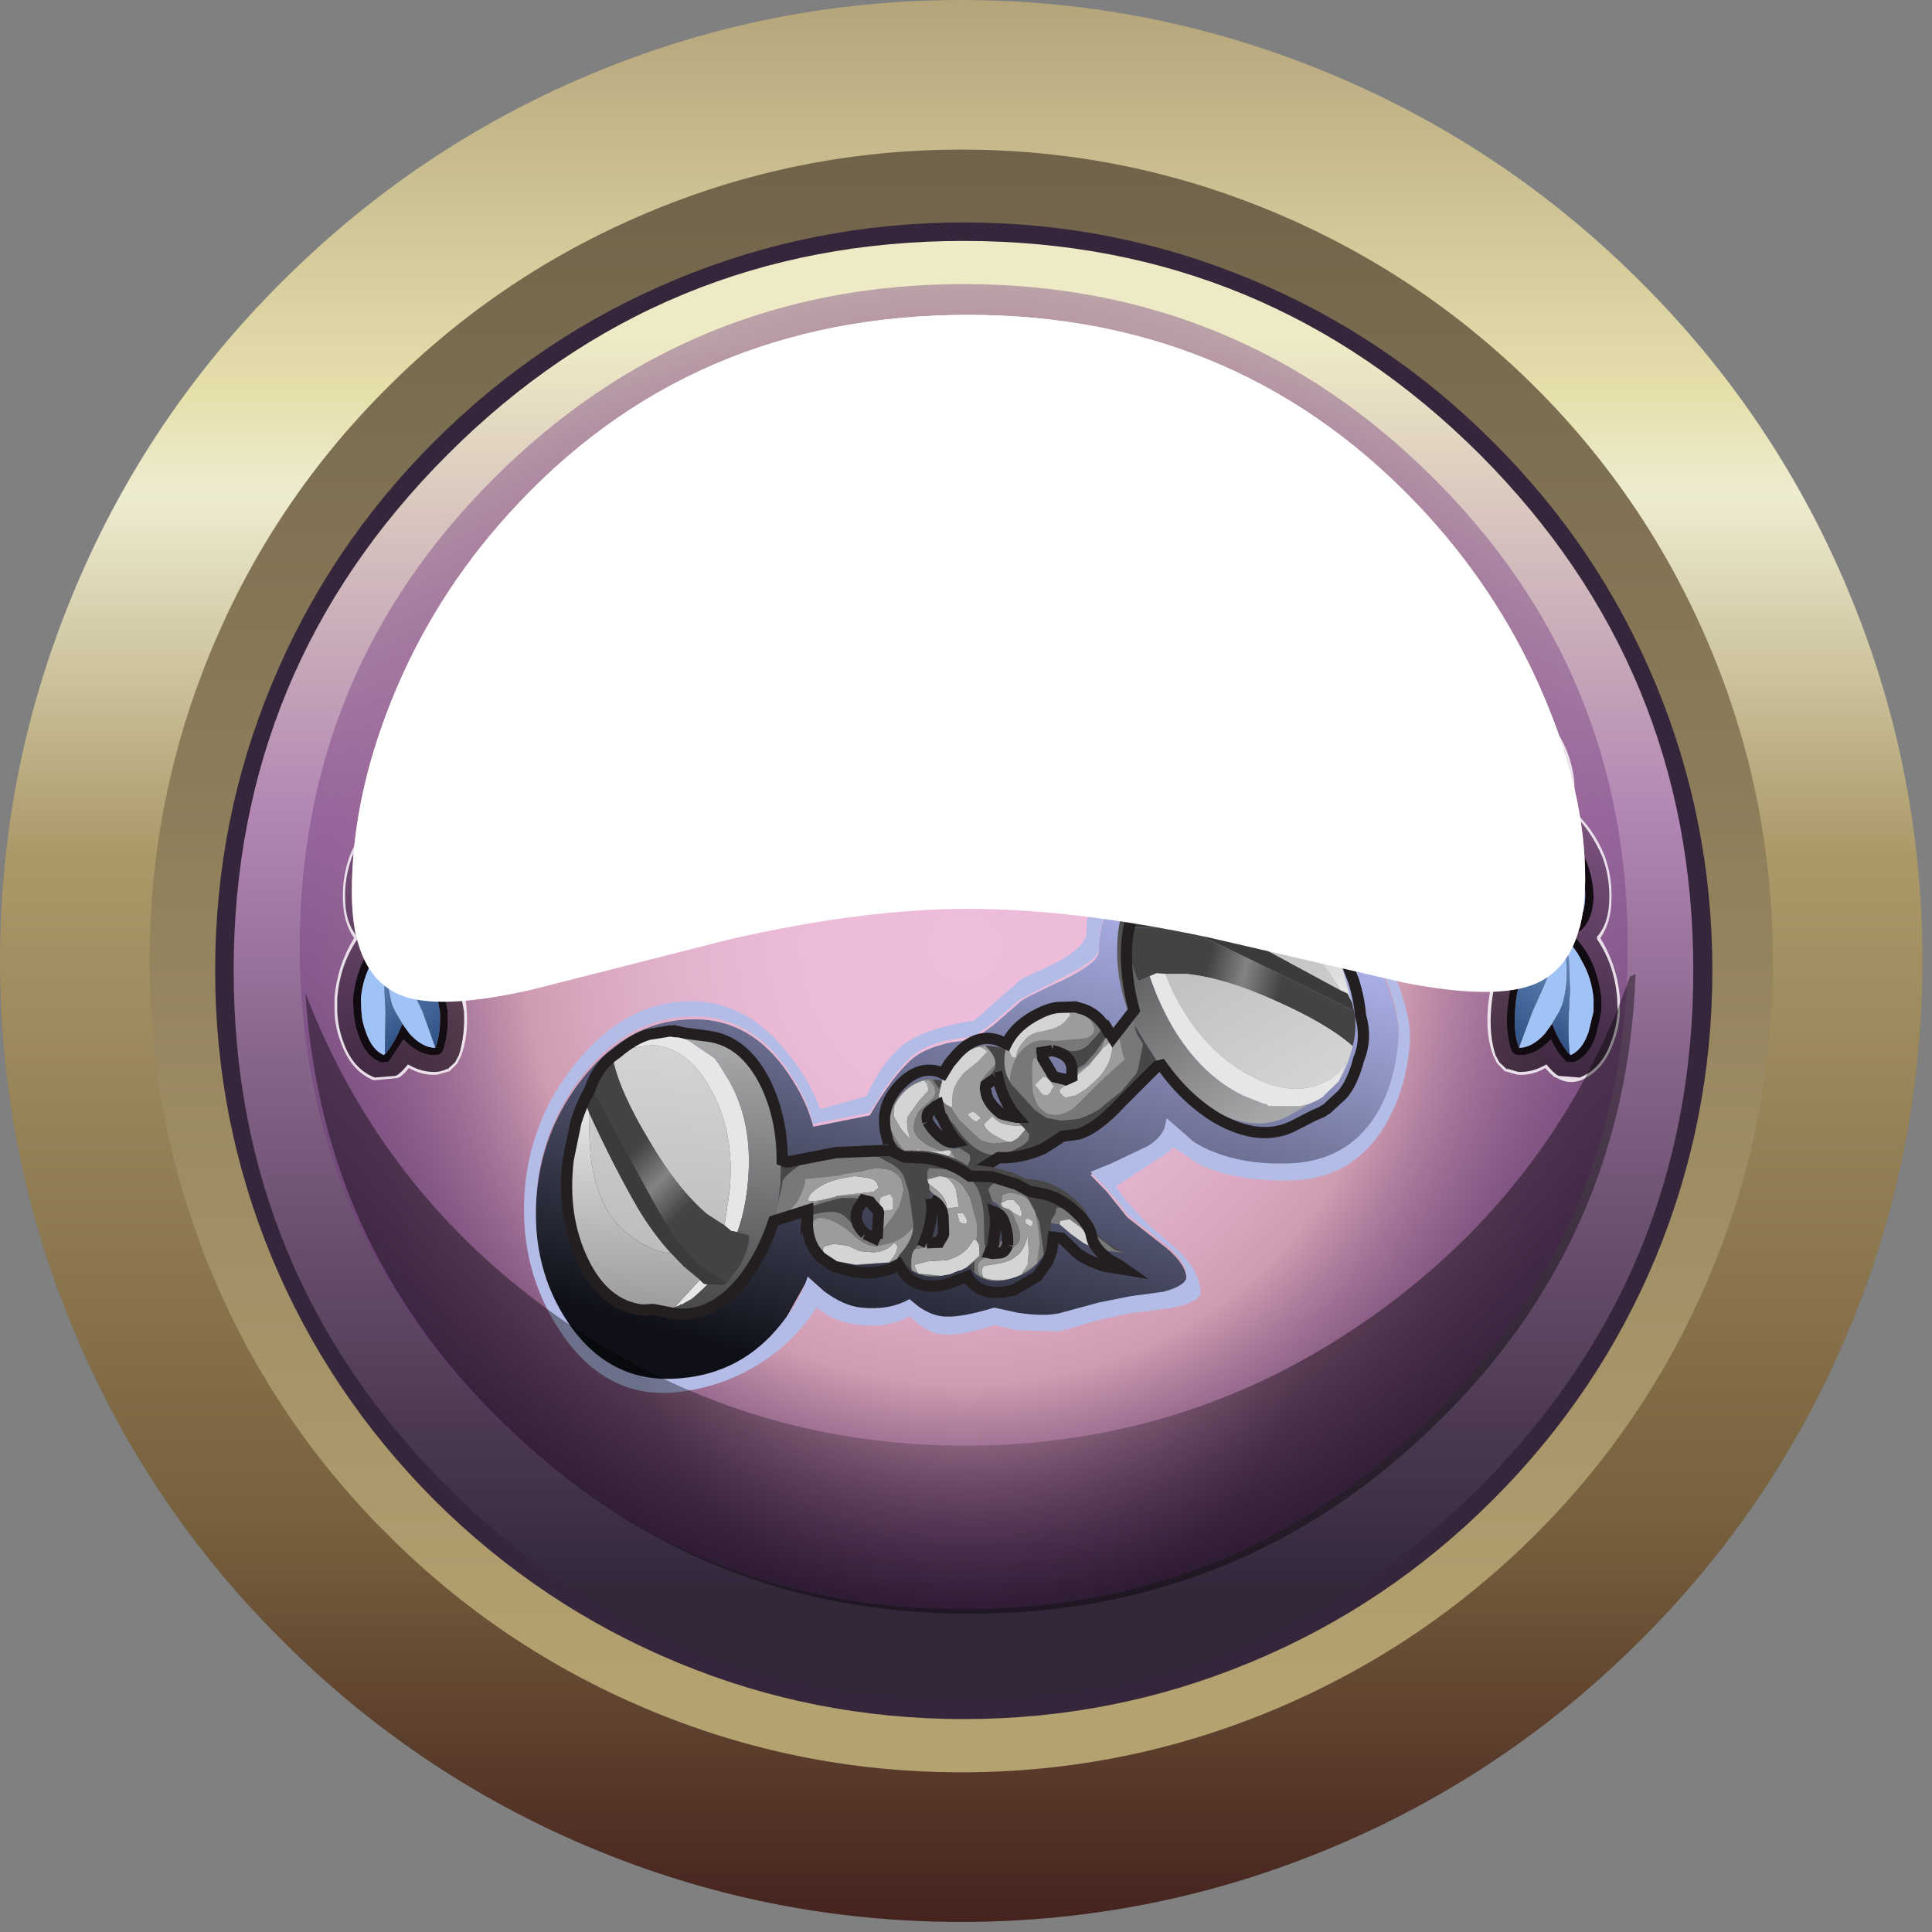 <?xml version="1.0" encoding="UTF-8" standalone="no"?>
<svg xmlns:xlink="http://www.w3.org/1999/xlink" height="172.4px" width="172.4px" xmlns="http://www.w3.org/2000/svg">
  <rect width="100%" height="100%" fill="#808080" stroke="none"/>
  <g transform="matrix(1.0, 0.0, 0.0, 1.0, 0.0, 0.0)">
    <use height="171.5" transform="matrix(1.0, 0.0, 0.0, 1.0, 0.0, 0.0)" width="171.55" xlink:href="#shape0"/>
    <use height="133.55" transform="matrix(1.0, 0.0, 0.0, 1.0, 19.2, 19.85)" width="133.6" xlink:href="#sprite0"/>
    <use height="132.4" transform="matrix(1.0, 0.0, 0.0, 1.0, 19.85, 20.65)" width="132.35" xlink:href="#shape5"/>
    <use height="31.3" transform="matrix(1.0, 0.0, 0.0, 1.0, 32.2, 62.85)" width="110.0" xlink:href="#sprite6"/>
    <use height="51.1" transform="matrix(1.009, 0.0, 0.0, 1.009, 46.745, 72.741)" width="78.35" xlink:href="#sprite7"/>
    <use height="41.95" transform="matrix(1.0, 0.0, 0.0, 1.0, 50.05, 75.8)" width="72.1" xlink:href="#shape9"/>
    <use height="26.35" transform="matrix(1.0, 0.0, 0.0, 1.0, 52.15, 41.4)" width="9.95" xlink:href="#sprite10"/>
    <use height="27.0" transform="matrix(1.0, 0.0, 0.0, 1.0, 66.3, 40.8)" width="19.05" xlink:href="#sprite12"/>
    <use height="26.35" transform="matrix(1.0, 0.0, 0.0, 1.0, 108.15, 41.4)" width="9.95" xlink:href="#sprite10"/>
    <use height="27.0" transform="matrix(1.0, 0.0, 0.0, 1.0, 88.3, 40.8)" width="19.05" xlink:href="#sprite12"/>
    <use height="57.1" transform="matrix(1.0, 0.0, 0.0, 1.0, 27.25, 86.9)" width="118.7" xlink:href="#sprite14"/>
    <use height="55.75" transform="matrix(1.0, 0.0, 0.0, 1.0, 31.4, 28.1)" width="110.05" xlink:href="#sprite15"/>
    <use height="61.3" transform="matrix(1.0, 0.0, 0.0, 1.0, 31.4, 28.1)" width="110.05" xlink:href="#sprite16"/>
  </g>
  <defs>
    <g id="shape0" transform="matrix(1.0, 0.0, 0.0, 1.0, 0.0, 0.0)">
      <path d="M85.75 0.0 Q103.15 0.0 119.1 6.75 134.5 13.25 146.4 25.15 158.3 37.0 164.8 52.4 171.55 68.35 171.55 85.75 171.55 103.15 164.8 119.1 158.3 134.5 146.4 146.35 134.5 158.25 119.1 164.75 103.15 171.5 85.75 171.5 68.35 171.5 52.4 164.75 37.05 158.25 25.15 146.35 13.25 134.5 6.75 119.1 0.0 103.15 0.0 85.75 0.0 68.35 6.75 52.4 13.25 37.0 25.15 25.15 37.05 13.25 52.4 6.75 68.35 0.0 85.75 0.0" fill="#6b757b" fill-rule="evenodd" stroke="none"/>
      <path d="M85.75 0.0 Q103.15 0.0 119.1 6.75 134.5 13.25 146.4 25.15 158.3 37.0 164.8 52.4 171.55 68.35 171.55 85.75 171.55 103.15 164.8 119.1 158.3 134.5 146.4 146.35 134.5 158.25 119.1 164.75 103.15 171.5 85.75 171.5 68.35 171.5 52.4 164.75 37.05 158.25 25.15 146.35 13.25 134.5 6.75 119.1 0.0 103.15 0.0 85.75 0.0 68.35 6.75 52.4 13.25 37.0 25.15 25.15 37.05 13.25 52.4 6.75 68.35 0.0 85.75 0.0" fill="url(#gradient0)" fill-rule="evenodd" stroke="none"/>
      <path d="M57.6 19.05 Q71.05 13.35 85.8 13.35 100.5 13.35 113.95 19.05 126.95 24.55 137.0 34.55 147.0 44.55 152.5 57.55 158.2 71.0 158.2 85.75 158.2 100.5 152.5 113.95 147.0 126.95 137.0 136.95 126.95 146.95 113.95 152.45 100.5 158.15 85.8 158.15 71.05 158.15 57.6 152.45 44.6 146.95 34.6 136.95 24.55 126.95 19.05 113.95 13.35 100.5 13.35 85.75 13.35 71.0 19.05 57.55 24.55 44.55 34.6 34.55 44.6 24.55 57.6 19.05" fill="url(#gradient1)" fill-rule="evenodd" stroke="none"/>
    </g>
    <linearGradient gradientTransform="matrix(0.0, -0.105, -0.105, 0.0, 85.75, 85.75)" gradientUnits="userSpaceOnUse" id="gradient0" spreadMethod="pad" x1="-819.2" x2="819.2">
      <stop offset="0.004" stop-color="#46231f"/>
      <stop offset="0.208" stop-color="#77603d"/>
      <stop offset="0.557" stop-color="#ab9969"/>
      <stop offset="0.741" stop-color="#eeecd0"/>
      <stop offset="0.792" stop-color="#e6e0ad"/>
      <stop offset="1.0" stop-color="#b4a47a"/>
    </linearGradient>
    <linearGradient gradientTransform="matrix(0.0, -0.088, -0.088, 0.0, 85.75, 85.75)" gradientUnits="userSpaceOnUse" id="gradient1" spreadMethod="pad" x1="-819.2" x2="819.2">
      <stop offset="0.043" stop-color="#b5a271"/>
      <stop offset="1.0" stop-color="#70634a"/>
    </linearGradient>
    <g id="sprite0" transform="matrix(1.0, 0.0, 0.0, 1.0, 0.0, 0.0)">
      <use height="55.75" transform="matrix(1.0, 0.0, 0.0, 1.0, 11.65, 7.75)" width="110.0" xlink:href="#sprite1"/>
      <use height="61.3" transform="matrix(1.0, 0.0, 0.0, 1.0, 11.65, 7.75)" width="110.0" xlink:href="#sprite2"/>
      <use height="55.75" transform="matrix(1.0, 0.0, 0.0, 1.0, 11.8, 7.75)" width="110.0" xlink:href="#sprite3"/>
      <use height="61.3" transform="matrix(1.0, 0.0, 0.0, 1.0, 11.8, 7.75)" width="110.0" xlink:href="#sprite4"/>
      <use height="133.55" transform="matrix(1.0, 0.0, 0.0, 1.0, 0.0, 0.0)" width="133.6" xlink:href="#shape3"/>
      <use height="118.25" transform="matrix(1.0, 0.0, 0.0, 1.0, 7.55, 5.5)" width="118.5" xlink:href="#sprite5"/>
    </g>
    <g id="sprite1" transform="matrix(1.0, 0.0, 0.0, 1.0, 0.0, 0.0)">
      <use height="55.75" transform="matrix(1.0, 0.0, 0.0, 1.0, 0.0, 0.0)" width="110.0" xlink:href="#shape1"/>
    </g>
    <g id="shape1" transform="matrix(1.0, 0.0, 0.0, 1.0, 0.0, 0.0)">
      <path d="M96.0 17.95 Q102.7 25.35 106.5 34.35 110.0 42.8 110.0 50.25 110.0 53.0 109.5 54.7 106.7 38.15 93.3 25.25 77.5 10.05 55.0 10.05 32.1 10.05 16.5 25.2 3.0 38.3 0.45 55.75 0.0 54.05 0.0 51.5 0.0 43.25 3.5 34.5 7.2 25.25 13.95 17.8 30.0 0.0 55.0 0.0 79.7 0.0 96.0 17.95" fill="url(#gradient2)" fill-rule="evenodd" stroke="none"/>
    </g>
    <linearGradient gradientTransform="matrix(0.0, -0.034, -0.034, 0.0, 55.0, 27.9)" gradientUnits="userSpaceOnUse" id="gradient2" spreadMethod="pad" x1="-819.2" x2="819.2">
      <stop offset="0.129" stop-color="#d9bbb3"/>
      <stop offset="0.925" stop-color="#ffffff"/>
    </linearGradient>
    <g id="sprite2" transform="matrix(1.0, 0.0, 0.0, 1.0, 0.0, 0.0)">
      <use height="61.3" transform="matrix(1, 0.0, 0.0, 1.0, 0.0, 0.0)" width="110.05" xlink:href="#shape2"/>
    </g>
    <g id="shape2" transform="matrix(1.0, 0.0, 0.0, 1.0, 0.0, 0.0)">
      <path d="M106.5 34.35 Q110.05 42.8 110.05 50.3 110.05 57.7 105.7 59.65 102.2 61.2 93.95 59.6 L76.45 55.55 Q64.4 53.0 55.0 53.0 45.55 53.0 33.6 55.75 L16.1 60.2 Q7.8 62.1 4.35 60.7 0.0 58.9 0.0 51.5 0.0 43.25 3.5 34.5 7.2 25.25 13.95 17.8 30.0 0.0 55.0 0.0 79.7 0.0 96.05 17.95 102.75 25.35 106.5 34.35" fill="#ffffff" fill-rule="evenodd" stroke="none"/>
    </g>
    <g id="sprite3" transform="matrix(1.0, 0.0, 0.0, 1.0, 0.0, 0.0)">
      <use height="55.75" transform="matrix(1.0, 0.0, 0.0, 1.0, 0.0, 0.0)" width="110.0" xlink:href="#shape1"/>
    </g>
    <g id="sprite4" transform="matrix(1.0, 0.0, 0.0, 1.0, 0.0, 0.0)">
      <use height="61.3" transform="matrix(1, 0.0, 0.0, 1.0, 0.0, 0.0)" width="110.05" xlink:href="#shape2"/>
    </g>
    <g id="shape3" transform="matrix(1.0, 0.0, 0.0, 1.0, 0.0, 0.0)">
      <path d="M113.4 20.15 Q132.75 39.5 132.75 66.75 132.75 94.05 113.4 113.4 94.05 132.75 66.8 132.75 39.5 132.75 20.2 113.4 0.85 94.05 0.85 66.75 0.85 39.5 20.2 20.15 39.5 0.8 66.8 0.8 94.05 0.8 113.4 20.15" fill="url(#gradient3)" fill-rule="evenodd" stroke="none"/>
      <path d="M112.85 20.7 Q93.75 1.65 66.8 1.65 39.8 1.65 20.75 20.7 1.65 39.8 1.65 66.75 1.65 93.75 20.75 112.85 39.8 131.9 66.8 131.9 93.75 131.9 112.85 112.85 131.9 93.75 131.9 66.75 131.9 39.8 112.85 20.7 M92.35 5.05 Q104.55 10.1 114.0 19.55 123.5 29.0 128.55 41.2 133.6 53.35 133.6 66.75 133.6 80.15 128.55 92.35 123.5 104.5 114.0 114.0 104.55 123.45 92.35 128.5 80.2 133.55 66.8 133.55 53.4 133.55 41.25 128.5 29.05 123.45 19.55 114.0 10.1 104.5 5.05 92.35 0.0 80.15 0.0 66.75 0.0 53.35 5.05 41.2 10.1 29.0 19.55 19.55 29.0 10.1 41.2 5.05 53.4 0.0 66.8 0.0 80.2 0.0 92.35 5.05" fill="#36263b" fill-rule="evenodd" stroke="none"/>
    </g>
    <linearGradient gradientTransform="matrix(0.0, -0.081, -0.081, 0.0, 66.8, 66.75)" gradientUnits="userSpaceOnUse" id="gradient3" spreadMethod="pad" x1="-819.2" x2="819.2">
      <stop offset="0.075" stop-color="#322639"/>
      <stop offset="0.188" stop-color="#4a384f"/>
      <stop offset="0.435" stop-color="#856489"/>
      <stop offset="0.6" stop-color="#b185b3"/>
      <stop offset="0.922" stop-color="#eeeac5"/>
    </linearGradient>
    <g id="sprite5" transform="matrix(1.0, 0.0, 0.0, 1.0, 0.0, 0.0)">
      <use height="118.25" transform="matrix(1.0, 0.0, 0.0, 1.0, 0.0, 0.0)" width="118.5" xlink:href="#shape4"/>
    </g>
    <g id="shape4" transform="matrix(1.0, 0.0, 0.0, 1.0, 0.0, 0.0)">
      <path d="M118.5 59.1 Q118.5 83.6 101.15 100.95 83.8 118.25 59.25 118.25 34.7 118.25 17.35 100.95 0.0 83.65 0.0 59.1 0.0 34.6 17.35 17.3 34.7 0.0 59.25 0.0 83.8 0.0 101.15 17.3 118.5 34.6 118.5 59.1" fill="url(#gradient4)" fill-rule="evenodd" stroke="none"/>
    </g>
    <radialGradient cx="0" cy="0" gradientTransform="matrix(0.072, 0.0, 0.0, -0.072, 59.25, 59.1)" gradientUnits="userSpaceOnUse" id="gradient4" r="819.2" spreadMethod="pad">
      <stop offset="0.0" stop-color="#edbddb"/>
      <stop offset="0.239" stop-color="#ebbbd8"/>
      <stop offset="0.416" stop-color="#e4b4cf"/>
      <stop offset="0.569" stop-color="#d9a7bf"/>
      <stop offset="0.663" stop-color="#cf9cb1"/>
      <stop offset="1.0" stop-color="#71377c" stop-opacity="0.408"/>
    </radialGradient>
    <g id="shape5" transform="matrix(1.0, 0.0, 0.0, 1.0, -19.85, -20.65)">
      <path d="M131.9 60.6 Q133.4 60.8 135.1 61.8 137.45 63.15 139.05 65.5 139.95 66.95 140.3 68.6 140.75 70.6 140.2 72.15 142.2 73.9 143.2 76.4 143.85 78.25 143.8 80.1 143.8 82.3 142.8 83.7 144.3 86.15 144.55 89.0 L144.55 90.25 Q144.5 91.75 143.95 93.1 143.05 95.6 141.05 96.4 140.0 96.8 138.95 96.2 L138.7 96.1 138.3 95.75 137.9 95.3 Q136.7 96.0 135.4 95.9 L134.35 95.6 134.3 95.6 133.6 94.9 133.25 94.2 Q132.6 92.45 132.75 90.25 132.85 88.6 133.35 86.7 133.6 85.65 134.0 84.8 L133.85 84.65 Q131.95 82.05 131.8 77.45 131.75 76.45 131.85 75.7 L131.8 75.7 131.45 75.4 Q129.05 73.15 128.05 68.7 127.55 66.9 127.7 65.15 127.8 62.1 129.8 60.85 L129.8 60.8 131.9 60.6 M130.0 61.05 L129.95 61.05 Q128.05 62.25 127.9 65.15 127.8 66.9 128.3 68.65 129.5 73.2 131.6 75.25 L131.95 75.5 132.05 75.55 132.05 75.65 Q132.0 76.9 132.1 77.45 132.2 81.9 134.05 84.5 L134.2 84.75 134.2 84.8 133.65 86.75 Q133.15 88.6 133.05 90.25 132.9 92.4 133.45 94.15 L133.8 94.8 134.4 95.35 134.4 95.5 134.45 95.35 135.5 95.65 Q136.75 95.7 137.95 95.0 L138.05 95.0 138.05 95.05 138.5 95.55 138.9 95.9 139.1 96.0 140.95 96.15 Q142.9 95.4 143.75 93.0 144.25 91.65 144.35 90.25 L144.3 89.05 Q144.05 86.05 142.5 83.8 L142.5 83.6 Q143.6 82.35 143.6 80.15 143.65 78.3 143.0 76.5 141.9 73.9 140.0 72.25 L140.0 72.15 Q140.45 70.7 140.05 68.7 139.7 67.05 138.85 65.6 137.4 63.4 135.0 62.0 133.5 61.1 131.85 60.85 130.8 60.5 130.0 61.05 M35.55 65.6 Q34.7 67.05 34.35 68.7 33.95 70.7 34.4 72.15 L34.4 72.25 Q32.5 73.9 31.4 76.5 30.75 78.3 30.8 80.15 30.8 82.35 31.9 83.6 L31.9 83.8 Q30.35 86.05 30.1 89.05 L30.1 90.25 Q30.15 91.65 30.65 93.0 31.5 95.4 33.45 96.15 L35.3 96.0 35.5 95.9 35.9 95.55 36.35 95.05 36.35 95.0 36.45 95.0 Q37.65 95.7 38.9 95.65 39.5 95.6 39.95 95.35 L40.0 95.5 40.0 95.35 40.6 94.8 40.95 94.15 Q41.5 92.4 41.4 90.25 L40.75 86.75 40.2 84.8 40.2 84.75 40.35 84.5 Q42.2 81.9 42.3 77.45 L42.35 75.65 42.35 75.55 42.45 75.5 42.8 75.25 Q44.9 73.2 46.1 68.65 46.6 66.9 46.5 65.15 46.35 62.25 44.45 61.05 L44.4 61.05 42.55 60.85 Q40.9 61.1 39.4 62.0 37.0 63.4 35.55 65.6 M34.1 68.6 Q34.45 66.95 35.35 65.5 36.95 63.15 39.3 61.8 41.0 60.8 42.5 60.6 L44.6 60.8 44.6 60.85 Q46.6 62.1 46.7 65.15 46.85 66.9 46.35 68.7 45.35 73.15 42.95 75.4 L42.6 75.7 42.55 75.7 42.6 77.45 Q42.45 82.05 40.55 84.65 L40.4 84.8 41.05 86.7 Q41.55 88.6 41.65 90.25 41.8 92.45 41.15 94.2 L40.8 94.9 40.1 95.6 40.05 95.6 39.0 95.9 Q37.7 96.0 36.5 95.3 L36.1 95.75 35.7 96.1 35.45 96.2 33.35 96.4 Q31.35 95.6 30.45 93.1 29.9 91.75 29.85 90.25 L29.85 89.0 Q30.1 86.15 31.6 83.7 30.6 82.3 30.6 80.1 30.55 78.25 31.2 76.4 32.2 73.9 34.2 72.15 33.65 70.6 34.1 68.6" fill="#ffffff" fill-opacity="0.8" fill-rule="evenodd" stroke="none"/>
      <path d="M130.0 61.05 Q130.8 60.5 131.85 60.85 133.5 61.1 135.0 62.0 137.4 63.4 138.85 65.6 139.7 67.05 140.05 68.7 140.45 70.7 140.0 72.15 L140.0 72.25 Q141.9 73.9 143.0 76.5 143.65 78.3 143.6 80.15 143.6 82.35 142.5 83.6 L142.5 83.8 Q144.05 86.05 144.3 89.05 L144.35 90.25 Q144.25 91.65 143.75 93.0 142.9 95.4 140.95 96.15 L139.1 96.0 138.9 95.9 138.5 95.55 138.05 95.05 138.05 95.0 137.95 95.0 Q136.75 95.7 135.5 95.65 L134.45 95.35 134.4 95.5 134.4 95.35 133.8 94.8 133.45 94.15 Q132.9 92.4 133.05 90.25 133.15 88.6 133.65 86.75 L134.2 84.8 134.2 84.75 134.05 84.5 Q132.2 81.9 132.1 77.45 132.0 76.9 132.05 75.65 L132.05 75.55 131.95 75.5 131.6 75.25 Q129.5 73.2 128.3 68.65 127.8 66.9 127.9 65.15 128.05 62.25 129.95 61.05 L130.0 61.05 M131.5 62.3 L131.45 62.25 130.7 62.3 Q129.55 63.05 129.35 65.05 129.25 66.55 129.7 68.25 130.7 72.35 132.6 74.15 L132.8 74.25 132.75 74.3 132.8 74.35 133.5 74.3 133.8 74.1 Q133.45 75.7 133.55 77.35 133.65 81.4 135.2 83.65 L135.4 83.8 135.45 83.85 135.45 83.95 136.05 84.0 136.35 83.85 Q135.4 85.3 135.05 87.1 134.6 88.8 134.5 90.25 134.35 92.2 134.85 93.7 L134.95 93.85 134.95 93.9 135.2 94.1 135.5 94.15 Q136.95 94.25 138.4 92.75 138.95 93.95 139.6 94.55 L139.7 94.7 139.8 94.75 140.4 94.8 Q141.85 94.25 142.45 92.25 L142.9 90.25 142.9 89.1 Q142.5 85.4 140.15 83.25 L140.3 83.3 140.9 83.15 Q142.1 82.25 142.2 80.15 142.2 78.55 141.6 76.95 140.55 74.2 138.05 72.6 L138.1 72.55 Q139.1 71.4 138.7 69.35 138.4 67.75 137.55 66.4 136.5 64.7 134.8 63.55 133.1 62.5 131.5 62.3" fill="url(#gradient5)" fill-rule="evenodd" stroke="none"/>
      <path d="M131.5 62.3 Q133.1 62.5 134.8 63.55 136.5 64.7 137.55 66.4 138.4 67.75 138.7 69.35 139.1 71.4 138.1 72.55 L138.05 72.6 Q140.55 74.2 141.6 76.95 142.2 78.55 142.2 80.15 142.1 82.25 140.9 83.15 L140.3 83.3 140.15 83.25 Q142.5 85.4 142.9 89.1 L142.9 90.25 142.45 92.25 Q141.85 94.25 140.4 94.8 L139.8 94.75 139.7 94.7 139.6 94.55 Q138.95 93.95 138.4 92.75 136.95 94.25 135.5 94.15 L135.2 94.1 134.95 93.9 134.95 93.85 134.85 93.7 Q134.35 92.2 134.5 90.25 134.6 88.8 135.05 87.1 135.4 85.3 136.35 83.85 L136.05 84.0 135.45 83.95 135.45 83.85 135.4 83.8 135.2 83.65 Q133.65 81.4 133.55 77.35 133.45 75.7 133.8 74.1 L133.5 74.3 132.8 74.35 132.75 74.3 132.8 74.25 132.6 74.15 Q130.7 72.35 129.7 68.25 129.25 66.55 129.35 65.05 129.55 63.05 130.7 62.3 L131.45 62.25 131.5 62.3 M131.35 63.0 L131.15 62.9 131.3 63.1 131.1 62.85 Q130.15 63.45 130.05 65.2 130.0 66.65 130.35 68.05 131.25 71.95 133.15 73.65 134.2 73.15 134.6 71.5 L134.8 70.35 Q136.1 71.65 137.5 72.1 L137.35 71.95 137.5 72.05 Q138.35 71.2 138.05 69.55 137.75 68.05 137.0 66.75 136.0 65.2 134.45 64.2 132.95 63.15 131.35 62.95 L131.35 63.0 M136.0 72.45 L135.95 72.4 Q134.95 72.7 134.45 74.4 134.1 75.75 134.25 77.3 134.4 81.15 135.8 83.25 L135.85 82.75 135.9 83.3 Q137.0 83.0 137.7 81.45 L138.1 80.45 Q139.2 81.85 140.45 82.6 L140.4 82.45 140.5 82.6 Q141.35 81.95 141.45 80.15 141.5 78.7 141.0 77.25 140.25 75.55 139.0 74.25 137.7 72.95 136.2 72.5 L136.85 73.0 136.2 72.55 136.15 72.55 136.0 72.45 136.1 72.55 136.05 72.6 136.0 72.45 M138.75 83.3 L138.75 83.0 Q137.7 83.1 136.75 84.6 136.05 85.8 135.7 87.25 135.25 88.9 135.2 90.25 135.05 92.05 135.5 93.4 L135.65 93.2 135.55 93.5 Q136.7 93.5 137.85 92.25 L138.5 91.35 Q139.15 93.05 140.1 94.15 L140.05 93.95 140.15 94.15 Q141.2 93.7 141.75 92.1 L142.2 90.25 142.2 89.15 Q142.05 87.3 141.15 85.75 140.3 84.05 138.95 83.2 L138.8 83.0 138.85 83.3 138.75 83.3 M138.95 83.3 L138.95 83.2 139.4 83.9 138.95 83.3 M39.95 64.2 Q38.4 65.2 37.4 66.75 36.65 68.05 36.35 69.55 36.05 71.2 36.9 72.05 L37.1 71.95 36.9 72.1 Q38.3 71.65 39.6 70.35 L39.8 71.5 Q40.2 73.15 41.25 73.65 43.15 71.95 44.05 68.05 44.4 66.65 44.35 65.2 44.25 63.45 43.3 62.85 L43.1 63.1 43.25 62.9 43.05 63.0 43.05 62.95 Q41.45 63.15 39.95 64.2 M36.85 66.4 Q37.9 64.7 39.6 63.55 41.3 62.5 42.9 62.3 L42.95 62.25 43.7 62.3 Q44.85 63.05 45.05 65.05 45.15 66.55 44.7 68.25 43.7 72.35 41.8 74.15 L41.6 74.25 41.65 74.3 41.6 74.35 40.9 74.3 40.6 74.1 Q40.95 75.7 40.85 77.35 40.75 81.4 39.2 83.65 L39.0 83.8 38.95 83.85 38.95 83.95 38.35 84.0 38.05 83.85 Q39.0 85.3 39.35 87.1 L39.95 90.25 Q40.05 92.2 39.55 93.7 L39.45 93.85 39.45 93.9 39.2 94.1 38.9 94.15 Q37.45 94.25 36.0 92.75 L34.8 94.55 34.7 94.7 34.6 94.75 34.0 94.8 Q32.55 94.25 31.95 92.25 31.6 91.3 31.55 90.25 L31.5 89.1 Q31.9 85.4 34.25 83.25 L34.1 83.3 33.5 83.15 Q32.3 82.25 32.2 80.15 32.2 78.55 32.8 76.95 33.85 74.2 36.35 72.6 L36.3 72.55 Q35.3 71.4 35.7 69.35 36.0 67.75 36.85 66.4 M38.3 72.55 Q38.35 72.45 38.45 72.45 L38.25 72.55 38.2 72.55 37.55 73.0 38.2 72.5 Q36.7 72.95 35.4 74.25 34.15 75.55 33.4 77.25 32.9 78.7 32.95 80.15 33.05 81.95 33.9 82.6 L34.0 82.45 33.95 82.6 Q35.2 81.85 36.3 80.45 L36.7 81.45 Q37.4 83.0 38.5 83.3 L38.55 82.75 38.6 83.25 Q40.0 81.15 40.15 77.3 40.3 75.75 39.95 74.4 39.45 72.7 38.45 72.4 L38.45 72.45 38.35 72.6 38.3 72.55 M35.55 83.3 L35.6 83.0 35.45 83.2 Q34.1 84.05 33.25 85.75 32.35 87.3 32.2 89.15 L32.25 90.25 Q32.3 91.2 32.65 92.1 33.2 93.7 34.25 94.15 L34.4 93.95 34.3 94.15 Q35.25 93.05 35.9 91.35 L36.55 92.25 Q37.7 93.5 38.85 93.5 L38.75 93.2 38.9 93.4 Q39.35 92.05 39.25 90.25 L38.7 87.25 Q38.35 85.8 37.65 84.6 36.7 83.1 35.65 83.0 L35.65 83.3 35.55 83.3 M35.45 83.2 L35.45 83.3 35.0 83.9 Q35.15 83.5 35.45 83.2" fill="#000000" fill-opacity="0.878" fill-rule="evenodd" stroke="none"/>
      <path d="M136.1 72.55 L136.35 73.1 136.05 72.6 136.1 72.55" fill="url(#gradient6)" fill-rule="evenodd" stroke="none"/>
      <path d="M138.75 83.3 L138.85 83.3 138.9 83.9 138.75 83.3" fill="url(#gradient7)" fill-rule="evenodd" stroke="none"/>
      <path d="M35.55 65.6 Q37.0 63.4 39.4 62.0 40.9 61.1 42.55 60.85 L44.4 61.05 44.45 61.05 Q46.35 62.25 46.5 65.15 46.6 66.9 46.1 68.65 44.9 73.2 42.8 75.25 L42.45 75.5 42.35 75.55 42.35 75.65 42.3 77.45 Q42.2 81.9 40.35 84.5 L40.2 84.75 40.2 84.8 40.75 86.75 41.4 90.25 Q41.5 92.4 40.95 94.15 L40.6 94.8 40.0 95.35 40.0 95.5 39.95 95.35 Q39.5 95.6 38.9 95.65 37.65 95.7 36.45 95.0 L36.35 95.0 36.35 95.05 35.9 95.55 35.5 95.9 35.3 96.0 33.45 96.15 Q31.5 95.4 30.65 93.0 30.15 91.65 30.1 90.25 L30.1 89.05 Q30.35 86.05 31.9 83.8 L31.9 83.6 Q30.8 82.35 30.8 80.15 30.75 78.3 31.4 76.5 32.5 73.9 34.4 72.25 L34.4 72.15 Q33.95 70.7 34.35 68.7 34.7 67.05 35.55 65.6 M36.85 66.4 Q36.0 67.75 35.7 69.35 35.3 71.4 36.3 72.55 L36.35 72.6 Q33.85 74.2 32.8 76.95 32.2 78.55 32.2 80.15 32.3 82.25 33.5 83.15 L34.1 83.3 34.25 83.25 Q31.9 85.4 31.5 89.1 L31.55 90.25 Q31.6 91.3 31.95 92.25 32.55 94.25 34.0 94.8 L34.6 94.75 34.7 94.7 34.8 94.55 36.0 92.75 Q37.45 94.25 38.9 94.15 L39.2 94.1 39.45 93.9 39.45 93.85 39.55 93.7 Q40.05 92.2 39.95 90.25 L39.35 87.1 Q39.0 85.3 38.05 83.85 L38.35 84.0 38.95 83.95 38.95 83.85 39.0 83.8 39.2 83.65 Q40.75 81.4 40.85 77.35 40.95 75.7 40.6 74.1 L40.9 74.3 41.6 74.35 41.65 74.3 41.6 74.25 41.8 74.15 Q43.7 72.35 44.7 68.25 45.15 66.55 45.05 65.05 44.85 63.05 43.7 62.3 L42.95 62.25 42.9 62.3 Q41.3 62.5 39.6 63.55 37.9 64.7 36.85 66.4" fill="url(#gradient8)" fill-rule="evenodd" stroke="none"/>
      <path d="M38.3 72.55 L38.35 72.6 38.05 73.1 38.3 72.55" fill="url(#gradient9)" fill-rule="evenodd" stroke="none"/>
      <path d="M35.55 83.3 L35.65 83.3 35.5 83.9 35.55 83.3" fill="url(#gradient10)" fill-rule="evenodd" stroke="none"/>
      <path d="M152.2 86.85 Q152.2 114.25 132.8 133.65 113.4 153.05 86.05 153.05 58.65 153.05 39.25 133.65 19.85 114.25 19.85 86.85 19.85 59.45 39.25 40.05 58.65 20.65 86.05 20.65 113.4 20.65 132.8 40.05 152.2 59.45 152.2 86.85" fill="#ffffff" fill-opacity="0.0" fill-rule="evenodd" stroke="none"/>
    </g>
    <linearGradient gradientTransform="matrix(0.009, -0.015, 0.015, 0.009, 135.4, 79.1)" gradientUnits="userSpaceOnUse" id="gradient5" spreadMethod="pad" x1="-819.2" x2="819.2">
      <stop offset="0.075" stop-color="#000000" stop-opacity="0.529"/>
      <stop offset="0.965" stop-color="#000000" stop-opacity="0.102"/>
    </linearGradient>
    <linearGradient gradientTransform="matrix(0.002, -0.003, 0.003, 0.002, 138.25, 77.55)" gradientUnits="userSpaceOnUse" id="gradient6" spreadMethod="pad" x1="-819.2" x2="819.2">
      <stop offset="0.0" stop-color="#7ba0fd"/>
      <stop offset="0.247" stop-color="#6c8bd4"/>
      <stop offset="0.765" stop-color="#4d5f81"/>
      <stop offset="1.0" stop-color="#414e61"/>
    </linearGradient>
    <linearGradient gradientTransform="matrix(0.003, -0.004, 0.004, 0.003, 139.45, 88.6)" gradientUnits="userSpaceOnUse" id="gradient7" spreadMethod="pad" x1="-819.2" x2="819.2">
      <stop offset="0.0" stop-color="#7ba0fd"/>
      <stop offset="0.247" stop-color="#6c8bd4"/>
      <stop offset="0.765" stop-color="#4d5f81"/>
      <stop offset="1.0" stop-color="#414e61"/>
    </linearGradient>
    <linearGradient gradientTransform="matrix(-0.009, -0.015, -0.015, 0.009, 39.0, 79.1)" gradientUnits="userSpaceOnUse" id="gradient8" spreadMethod="pad" x1="-819.2" x2="819.2">
      <stop offset="0.075" stop-color="#000000" stop-opacity="0.529"/>
      <stop offset="0.965" stop-color="#000000" stop-opacity="0.102"/>
    </linearGradient>
    <linearGradient gradientTransform="matrix(-0.002, -0.003, -0.003, 0.002, 36.15, 77.55)" gradientUnits="userSpaceOnUse" id="gradient9" spreadMethod="pad" x1="-819.2" x2="819.2">
      <stop offset="0.0" stop-color="#7ba0fd"/>
      <stop offset="0.247" stop-color="#6c8bd4"/>
      <stop offset="0.765" stop-color="#4d5f81"/>
      <stop offset="1.0" stop-color="#414e61"/>
    </linearGradient>
    <linearGradient gradientTransform="matrix(-0.003, -0.004, -0.004, 0.003, 34.95, 88.6)" gradientUnits="userSpaceOnUse" id="gradient10" spreadMethod="pad" x1="-819.2" x2="819.2">
      <stop offset="0.0" stop-color="#7ba0fd"/>
      <stop offset="0.247" stop-color="#6c8bd4"/>
      <stop offset="0.765" stop-color="#4d5f81"/>
      <stop offset="1.0" stop-color="#414e61"/>
    </linearGradient>
    <g id="sprite6" transform="matrix(1.0, 0.0, 0.0, 1.0, 0.0, 0.0)">
      <use height="31.3" transform="matrix(1.0, 0.0, 0.0, 1.0, 0.0, 0.0)" width="110.0" xlink:href="#shape6"/>
    </g>
    <g id="shape6" transform="matrix(1.0, 0.0, 0.0, 1.0, 0.0, 0.0)">
      <path d="M99.15 0.15 Q100.4 0.9 101.25 2.4 102.25 3.9 102.55 5.65 L102.6 7.5 102.4 8.65 Q102.0 10.3 100.95 10.8 L100.9 10.6 Q100.45 8.6 100.35 5.1 L100.1 2.4 99.35 0.55 99.1 0.25 98.95 0.05 99.15 0.15 M105.15 9.1 L105.1 9.05 105.1 9.0 Q103.7 6.95 102.6 4.15 L101.2 1.8 Q100.4 0.75 99.4 0.25 L99.3 0.2 99.15 0.1 Q100.75 0.3 102.25 1.35 103.8 2.35 104.8 3.9 105.55 5.2 105.85 6.7 106.15 8.35 105.3 9.2 L105.15 9.1 M103.65 19.9 Q103.65 17.75 104.25 14.7 L104.5 12.05 104.15 10.25 103.9 9.7 103.8 9.6 103.95 9.7 Q105.0 10.7 105.65 12.25 106.25 13.95 106.3 15.75 L105.9 17.6 105.5 18.6 Q104.8 20.15 103.7 20.45 L103.65 19.9 M104.65 10.15 L104.0 9.65 Q105.5 10.1 106.8 11.4 108.05 12.7 108.8 14.4 109.3 15.85 109.25 17.3 109.15 19.1 108.3 19.75 L108.2 19.6 Q107.35 17.7 106.55 14.25 L105.65 11.65 104.65 10.15 M103.45 30.35 L104.55 27.4 105.5 25.3 106.55 22.75 106.7 21.15 106.7 21.05 106.65 20.45 106.6 20.15 106.75 20.35 Q108.1 21.2 108.95 22.9 109.85 24.45 110.0 26.3 L110.0 27.4 109.55 29.25 Q109.0 30.85 107.95 31.3 L107.85 31.1 107.8 31.1 107.85 31.0 Q107.7 29.4 107.8 27.4 L107.9 25.55 107.8 22.8 Q107.65 21.8 107.2 21.05 L106.75 20.35 106.75 20.45 Q107.45 21.65 107.6 23.3 107.7 25.15 107.2 26.85 L106.95 27.4 106.3 28.5 105.65 29.4 Q104.5 30.65 103.35 30.65 L103.45 30.35 M10.85 0.1 L10.7 0.2 10.6 0.25 Q9.6 0.75 8.8 1.8 L7.4 4.15 Q6.3 6.95 4.9 9.0 L4.9 9.1 4.7 9.2 Q3.85 8.35 4.15 6.7 4.45 5.2 5.2 3.9 6.2 2.35 7.75 1.35 9.25 0.3 10.85 0.1 M7.4 7.5 Q7.35 6.6 7.45 5.65 7.75 3.9 8.75 2.4 9.6 0.9 10.85 0.15 L11.05 0.05 10.9 0.25 10.65 0.55 Q10.15 1.3 9.9 2.4 9.7 3.3 9.65 5.1 9.55 8.6 9.1 10.6 L9.05 10.8 Q8.0 10.3 7.6 8.65 L7.4 7.5 M6.35 19.9 L6.3 20.45 Q5.2 20.15 4.5 18.6 L4.1 17.6 3.7 15.75 Q3.75 13.95 4.35 12.25 5.0 10.7 6.05 9.7 L6.25 9.6 6.1 9.7 5.85 10.25 Q5.55 11.05 5.5 12.05 L5.75 14.7 Q6.35 17.75 6.35 19.9 M1.8 19.6 L1.7 19.75 Q0.85 19.1 0.75 17.3 0.7 15.85 1.2 14.4 1.95 12.7 3.2 11.4 4.5 10.1 6.0 9.65 L5.35 10.15 4.35 11.65 3.45 14.25 Q2.65 17.7 1.8 19.6 M3.25 20.45 L3.25 20.35 2.8 21.05 Q2.35 21.8 2.2 22.8 L2.1 25.55 2.2 27.4 2.15 31.0 2.2 31.1 2.05 31.3 Q1.0 30.85 0.45 29.25 0.1 28.35 0.05 27.4 L0.0 26.3 Q0.15 24.45 1.05 22.9 1.9 21.2 3.25 20.35 L3.4 20.15 3.35 20.45 3.3 21.05 3.3 21.15 3.45 22.75 Q3.7 23.7 4.5 25.3 L5.5 27.4 6.55 30.35 6.65 30.65 Q5.5 30.65 4.35 29.4 L3.7 28.5 3.05 27.4 2.8 26.85 Q2.3 25.15 2.4 23.3 2.55 21.65 3.25 20.45" fill="#9fc3f4" fill-rule="evenodd" stroke="none"/>
      <path d="M102.6 7.5 L102.55 5.65 Q102.25 3.9 101.25 2.4 100.4 0.9 99.15 0.15 L99.15 0.1 99.3 0.2 99.4 0.25 Q100.4 0.75 101.2 1.8 L102.6 4.15 Q103.7 6.95 105.1 9.0 L105.1 9.05 105.15 9.1 105.3 9.25 Q103.9 8.8 102.6 7.5" fill="url(#gradient11)" fill-rule="evenodd" stroke="none"/>
      <path d="M99.1 0.25 L99.35 0.55 100.1 2.4 100.35 5.1 Q100.45 8.6 100.9 10.6 L100.95 10.8 Q99.05 9.1 98.15 5.2 97.8 3.8 97.85 2.35 97.95 0.6 98.9 0.0 L99.1 0.25" fill="url(#gradient12)" fill-rule="evenodd" stroke="none"/>
      <path d="M103.65 19.9 L103.6 20.4 Q102.2 18.3 102.05 14.45 101.9 12.9 102.25 11.55 102.75 9.85 103.75 9.55 L103.8 9.6 103.85 9.75 104.15 10.25 104.5 12.05 104.25 14.7 Q103.65 17.75 103.65 19.9" fill="url(#gradient13)" fill-rule="evenodd" stroke="none"/>
      <path d="M103.95 9.7 L104.0 9.7 104.65 10.15 105.65 11.65 106.55 14.25 Q107.35 17.7 108.2 19.6 L108.25 19.75 Q107.0 19.0 105.9 17.6 L106.3 15.75 Q106.25 13.95 105.65 12.25 105.0 10.7 103.95 9.7" fill="url(#gradient14)" fill-rule="evenodd" stroke="none"/>
      <path d="M103.45 30.35 L103.3 30.55 Q102.85 29.2 103.0 27.4 103.05 26.05 103.5 24.4 103.85 22.95 104.55 21.75 105.5 20.25 106.55 20.15 L106.55 20.45 106.7 21.05 106.7 21.15 106.55 22.75 105.5 25.3 104.55 27.4 103.45 30.35" fill="url(#gradient15)" fill-rule="evenodd" stroke="none"/>
      <path d="M107.85 31.1 L107.9 31.3 Q106.95 30.2 106.3 28.5 L106.95 27.4 107.2 26.85 Q107.7 25.15 107.6 23.3 107.45 21.65 106.75 20.45 L107.2 21.05 Q107.65 21.8 107.8 22.8 L107.9 25.55 107.8 27.4 Q107.7 29.4 107.85 31.0 L107.8 31.1 107.85 31.1" fill="url(#gradient16)" fill-rule="evenodd" stroke="none"/>
      <path d="M10.9 0.25 L11.1 0.0 Q12.05 0.6 12.15 2.35 12.2 3.8 11.85 5.2 10.95 9.1 9.05 10.8 L9.1 10.6 Q9.55 8.6 9.65 5.1 9.7 3.3 9.9 2.4 10.15 1.3 10.65 0.55 L10.9 0.25" fill="url(#gradient17)" fill-rule="evenodd" stroke="none"/>
      <path d="M4.9 9.1 L4.9 9.0 Q6.3 6.95 7.4 4.15 L8.8 1.8 Q9.6 0.75 10.6 0.25 L10.7 0.2 10.85 0.1 10.85 0.15 Q9.6 0.9 8.75 2.4 7.75 3.9 7.45 5.65 7.35 6.6 7.4 7.5 6.1 8.8 4.7 9.25 L4.9 9.1" fill="url(#gradient18)" fill-rule="evenodd" stroke="none"/>
      <path d="M4.1 17.6 Q3.0 19.0 1.75 19.75 L1.8 19.6 Q2.65 17.7 3.45 14.25 L4.35 11.65 5.35 10.15 6.0 9.7 6.05 9.7 Q5.0 10.7 4.35 12.25 3.75 13.95 3.7 15.75 L4.1 17.6" fill="url(#gradient19)" fill-rule="evenodd" stroke="none"/>
      <path d="M5.85 10.25 L6.15 9.75 6.25 9.6 6.25 9.55 Q7.25 9.85 7.75 11.55 8.1 12.9 7.95 14.45 7.8 18.3 6.4 20.4 L6.35 19.9 Q6.35 17.75 5.75 14.7 L5.5 12.05 Q5.55 11.05 5.85 10.25" fill="url(#gradient20)" fill-rule="evenodd" stroke="none"/>
      <path d="M6.55 30.35 L5.5 27.4 4.5 25.3 Q3.7 23.7 3.45 22.75 L3.3 21.15 3.3 21.05 3.45 20.45 3.45 20.15 Q4.5 20.25 5.45 21.75 6.15 22.95 6.5 24.4 L7.05 27.4 Q7.15 29.2 6.7 30.55 L6.55 30.35" fill="url(#gradient21)" fill-rule="evenodd" stroke="none"/>
      <path d="M2.8 21.05 L3.25 20.45 Q2.55 21.65 2.4 23.3 2.3 25.15 2.8 26.85 L3.05 27.4 3.7 28.5 Q3.05 30.2 2.1 31.3 L2.2 31.1 2.15 31.0 2.2 27.4 2.1 25.55 2.2 22.8 Q2.35 21.8 2.8 21.05" fill="url(#gradient22)" fill-rule="evenodd" stroke="none"/>
    </g>
    <linearGradient gradientTransform="matrix(0.002, -0.002, 0.002, 0.002, 102.25, 4.75)" gradientUnits="userSpaceOnUse" id="gradient11" spreadMethod="pad" x1="-819.2" x2="819.2">
      <stop offset="0.0" stop-color="#2d5182"/>
      <stop offset="1.0" stop-color="#6c90c1"/>
    </linearGradient>
    <linearGradient gradientTransform="matrix(0.003, -0.004, 0.004, 0.003, 99.8, 5.35)" gradientUnits="userSpaceOnUse" id="gradient12" spreadMethod="pad" x1="-819.2" x2="819.2">
      <stop offset="0.0" stop-color="#2d5182"/>
      <stop offset="1.0" stop-color="#6c90c1"/>
    </linearGradient>
    <linearGradient gradientTransform="matrix(0.003, -0.005, 0.005, 0.003, 103.5, 14.9)" gradientUnits="userSpaceOnUse" id="gradient13" spreadMethod="pad" x1="-819.2" x2="819.2">
      <stop offset="0.0" stop-color="#2d5182"/>
      <stop offset="1.0" stop-color="#6c90c1"/>
    </linearGradient>
    <linearGradient gradientTransform="matrix(0.002, -0.003, 0.003, 0.002, 106.05, 14.7)" gradientUnits="userSpaceOnUse" id="gradient14" spreadMethod="pad" x1="-819.2" x2="819.2">
      <stop offset="0.0" stop-color="#2d5182"/>
      <stop offset="1.0" stop-color="#6c90c1"/>
    </linearGradient>
    <linearGradient gradientTransform="matrix(0.004, -0.005, 0.005, 0.004, 104.65, 25.15)" gradientUnits="userSpaceOnUse" id="gradient15" spreadMethod="pad" x1="-819.2" x2="819.2">
      <stop offset="0.0" stop-color="#2d5182"/>
      <stop offset="1.0" stop-color="#6c90c1"/>
    </linearGradient>
    <linearGradient gradientTransform="matrix(0.003, -0.004, 0.004, 0.003, 107.25, 25.75)" gradientUnits="userSpaceOnUse" id="gradient16" spreadMethod="pad" x1="-819.2" x2="819.2">
      <stop offset="0.0" stop-color="#2d5182"/>
      <stop offset="1.0" stop-color="#6c90c1"/>
    </linearGradient>
    <linearGradient gradientTransform="matrix(-0.003, -0.004, -0.004, 0.003, 10.2, 5.35)" gradientUnits="userSpaceOnUse" id="gradient17" spreadMethod="pad" x1="-819.2" x2="819.2">
      <stop offset="0.0" stop-color="#2d5182"/>
      <stop offset="1.0" stop-color="#6c90c1"/>
    </linearGradient>
    <linearGradient gradientTransform="matrix(-0.002, -0.002, -0.002, 0.002, 7.75, 4.75)" gradientUnits="userSpaceOnUse" id="gradient18" spreadMethod="pad" x1="-819.2" x2="819.2">
      <stop offset="0.0" stop-color="#2d5182"/>
      <stop offset="1.0" stop-color="#6c90c1"/>
    </linearGradient>
    <linearGradient gradientTransform="matrix(-0.002, -0.003, -0.003, 0.002, 3.95, 14.7)" gradientUnits="userSpaceOnUse" id="gradient19" spreadMethod="pad" x1="-819.2" x2="819.2">
      <stop offset="0.0" stop-color="#2d5182"/>
      <stop offset="1.0" stop-color="#6c90c1"/>
    </linearGradient>
    <linearGradient gradientTransform="matrix(-0.003, -0.005, -0.005, 0.003, 6.5, 14.9)" gradientUnits="userSpaceOnUse" id="gradient20" spreadMethod="pad" x1="-819.2" x2="819.2">
      <stop offset="0.0" stop-color="#2d5182"/>
      <stop offset="1.0" stop-color="#6c90c1"/>
    </linearGradient>
    <linearGradient gradientTransform="matrix(-0.004, -0.005, -0.005, 0.004, 5.35, 25.15)" gradientUnits="userSpaceOnUse" id="gradient21" spreadMethod="pad" x1="-819.2" x2="819.2">
      <stop offset="0.0" stop-color="#2d5182"/>
      <stop offset="1.0" stop-color="#6c90c1"/>
    </linearGradient>
    <linearGradient gradientTransform="matrix(-0.003, -0.004, -0.004, 0.003, 2.75, 25.75)" gradientUnits="userSpaceOnUse" id="gradient22" spreadMethod="pad" x1="-819.2" x2="819.2">
      <stop offset="0.0" stop-color="#2d5182"/>
      <stop offset="1.0" stop-color="#6c90c1"/>
    </linearGradient>
    <g id="sprite7" transform="matrix(1.0, 0.0, 0.0, 1.0, 0.55, 0.95)">
      <use height="51.1" transform="matrix(1.0, 0.0, 0.0, 1.0, -0.55, -0.95)" width="78.35" xlink:href="#sprite8"/>
    </g>
    <g id="sprite8" transform="matrix(1.0, 0.0, 0.0, 1.0, 0.55, 0.95)">
      <use height="48.4" transform="matrix(1.0, 0.0, 0.0, 1.0, 0.5, 0.75)" width="76.3" xlink:href="#sprite9"/>
      <use height="51.1" transform="matrix(1.0, 0.0, 0.0, 1.0, -0.55, -0.95)" width="78.35" xlink:href="#shape8"/>
    </g>
    <g id="sprite9" transform="matrix(1.0, 0.0, 0.0, 1.0, 0.0, 0.0)">
      <use height="48.4" transform="matrix(1.0, 0.0, 0.0, 1.0, 0.0, 0.0)" width="76.3" xlink:href="#shape7"/>
    </g>
    <g id="shape7" transform="matrix(1.0, 0.0, 0.0, 1.0, 0.0, 0.0)">
      <path d="M72.15 7.45 Q76.6 14.4 76.3 18.35 76.0 22.25 74.35 25.0 71.75 29.2 66.55 29.35 61.55 29.5 58.2 27.45 L55.8 25.35 Q55.8 26.85 54.05 27.85 52.95 28.5 50.9 29.35 L49.05 30.1 50.5 31.6 52.3 33.85 55.1 36.05 Q57.55 37.85 57.55 39.35 57.55 40.15 55.5 40.7 L52.55 41.1 49.8 41.65 46.3 42.6 Q44.9 42.9 42.6 42.55 L40.55 42.1 Q37.3 43.1 35.8 42.85 34.85 42.7 33.85 42.0 L33.05 41.35 Q31.3 42.35 28.8 42.1 27.25 41.95 25.5 40.65 L24.05 39.35 21.7 43.55 Q18.25 47.9 12.8 48.35 6.65 48.9 2.95 43.55 -0.35 38.75 0.05 32.35 0.45 26.15 4.25 21.45 8.35 16.35 14.05 16.35 19.05 16.35 22.3 21.1 23.95 23.5 24.55 25.85 L29.55 24.85 Q31.55 21.35 33.3 19.85 34.4 18.9 36.7 18.4 L38.8 18.1 40.5 16.85 42.8 14.85 Q43.0 14.55 46.6 12.9 49.8 11.35 49.8 10.35 49.8 7.5 51.3 5.15 53.9 1.05 60.3 0.1 66.8 -0.9 72.15 7.45" fill="url(#gradient23)" fill-rule="evenodd" stroke="none"/>
    </g>
    <linearGradient gradientTransform="matrix(0.009, -0.032, -0.032, -0.009, 38.55, 23.7)" gradientUnits="userSpaceOnUse" id="gradient23" spreadMethod="pad" x1="-819.2" x2="819.2">
      <stop offset="0.008" stop-color="#0f1017"/>
      <stop offset="0.2" stop-color="#323445"/>
      <stop offset="0.753" stop-color="#959aca"/>
      <stop offset="0.996" stop-color="#bdc3ff"/>
    </linearGradient>
    <g id="shape8" transform="matrix(1.0, 0.0, 0.0, 1.0, 0.55, 0.95)">
      <path d="M76.8 18.85 Q77.1 14.9 72.65 7.95 67.3 -0.4 60.8 0.6 54.4 1.55 51.8 5.65 50.3 8.0 50.3 10.85 50.3 11.85 47.1 13.4 L43.3 15.35 41.0 17.35 39.3 18.6 37.2 18.9 Q34.9 19.4 33.8 20.35 32.7 21.3 31.25 23.4 L30.05 25.35 25.05 26.35 Q24.45 24.0 22.8 21.6 19.55 16.85 14.55 16.85 8.85 16.85 4.75 21.95 0.95 26.65 0.55 32.85 0.15 39.25 3.45 44.05 7.15 49.4 13.3 48.85 18.75 48.4 22.2 44.05 23.95 41.9 24.55 39.85 L26.0 41.15 Q27.75 42.45 29.3 42.6 31.8 42.85 33.55 41.85 L34.35 42.5 Q35.35 43.2 36.3 43.35 37.8 43.6 41.05 42.6 L43.1 43.05 Q45.4 43.4 46.8 43.1 L50.3 42.15 53.05 41.6 56.0 41.2 Q58.05 40.65 58.05 39.85 58.05 38.35 55.6 36.55 L52.8 34.35 Q52.5 33.75 51.0 32.1 L49.55 30.6 51.4 29.85 54.55 28.35 Q55.65 27.75 56.1 26.75 L56.3 25.85 58.7 27.95 Q62.05 30.0 67.05 29.85 72.25 29.7 74.85 25.5 76.5 22.75 76.8 18.85 M73.45 7.45 Q78.1 15.1 77.8 19.25 77.5 23.3 75.6 26.5 72.8 31.15 67.55 31.35 62.55 31.5 59.2 29.95 L56.8 28.35 Q57.05 28.55 55.3 29.6 L51.8 31.9 52.8 33.25 54.55 35.15 57.4 37.6 Q59.3 39.55 59.3 41.25 59.3 42.1 56.65 42.65 L53.05 43.1 50.3 43.7 46.8 44.7 43.1 44.6 41.05 44.15 Q37.8 45.2 36.3 44.95 35.35 44.8 34.35 44.05 L33.55 43.35 Q31.8 44.4 29.3 44.15 27.75 44.0 26.35 43.3 L25.3 42.6 Q24.35 44.25 22.35 46.05 18.25 49.55 12.8 50.1 6.65 50.65 2.7 44.75 -0.9 39.35 -0.5 32.6 -0.1 26.1 4.05 20.95 8.5 15.5 14.25 15.5 19.25 15.5 22.95 20.3 24.8 22.65 25.65 25.05 L29.75 23.9 Q30.95 21.2 32.7 19.6 34.45 18.0 39.3 17.2 L43.5 13.5 46.35 12.2 Q49.2 10.65 49.2 9.5 49.2 6.55 51.0 4.1 54.0 -0.05 61.3 -0.9 67.9 -1.7 73.45 7.45" fill="#b3bce6" fill-rule="evenodd" stroke="none"/>
    </g>
    <g id="shape9" transform="matrix(1.0, 0.0, 0.0, 1.0, -50.05, -75.8)">
      <path d="M101.0 82.6 L102.15 81.8 102.55 81.65 102.95 81.7 104.85 81.8 106.45 82.2 Q108.7 82.7 111.1 83.75 L119.6 88.35 120.25 88.65 120.55 89.25 120.65 89.5 120.7 89.65 120.75 90.2 120.7 90.15 Q108.95 84.25 106.9 83.45 105.15 82.8 103.8 82.75 L100.95 82.8 101.0 82.6" fill="#3b3b3b" fill-rule="evenodd" stroke="none"/>
      <path d="M102.6 87.1 L101.6 87.55 Q100.95 86.4 100.8 84.6 100.7 83.15 101.0 82.6 L100.95 82.8 103.8 82.75 Q105.15 82.8 106.9 83.45 108.95 84.25 120.7 90.15 L120.75 90.2 120.7 89.65 Q121.2 91.55 120.7 93.35 118.45 91.35 113.7 89.25 109.25 87.25 105.85 86.9 L104.0 86.9 103.2 86.85 102.6 87.1" fill="url(#gradient24)" fill-rule="evenodd" stroke="none"/>
      <path d="M101.0 82.6 Q100.7 83.15 100.8 84.6 100.95 86.4 101.6 87.55 L102.6 87.1 Q103.3 89.25 104.5 91.4 107.05 95.85 110.9 97.75 L112.65 98.45 113.05 98.55 113.2 98.7 116.0 98.7 116.85 98.5 115.2 99.45 Q112.35 101.15 108.5 99.25 105.5 97.75 103.25 94.7 L102.1 92.9 101.25 91.45 100.6 90.1 Q99.55 87.1 99.7 84.2 99.85 79.8 102.75 78.2 103.55 77.7 104.35 77.35 L103.75 77.95 103.45 78.4 103.2 78.85 103.15 79.0 103.1 79.1 103.05 79.15 103.05 79.2 102.6 79.9 102.5 80.4 102.3 81.2 102.15 81.8 101.0 82.6" fill="url(#gradient25)" fill-rule="evenodd" stroke="none"/>
      <path d="M84.05 96.5 L84.5 95.6 84.95 95.05 Q86.0 93.75 87.35 93.4 87.8 93.5 88.1 93.85 L87.2 94.8 Q85.9 95.8 85.9 95.9 85.0 96.95 85.0 97.9 L84.95 98.75 84.85 98.8 84.4 98.55 83.95 98.1 83.75 97.85 84.05 96.55 84.05 96.5 M90.1 92.65 Q90.8 91.8 91.85 91.1 L92.4 90.8 92.5 90.75 92.7 90.6 92.8 90.55 93.25 90.35 93.95 90.15 95.35 90.05 95.5 90.6 95.05 91.15 Q94.6 91.6 93.8 91.85 L92.7 92.1 Q92.1 92.2 91.65 92.6 90.8 93.45 90.7 94.15 L90.7 94.35 Q90.3 94.5 90.15 94.0 L90.1 93.85 90.0 93.3 90.1 92.65 M84.4 102.65 Q84.8 102.55 84.9 102.8 L84.9 102.85 84.55 103.3 84.2 103.65 83.4 103.55 82.75 102.95 82.75 102.75 83.35 102.75 83.95 102.75 84.4 102.65 M91.5 100.8 L90.8 101.6 90.25 101.9 Q89.8 101.95 88.9 101.4 87.95 100.9 87.8 100.3 L88.55 99.6 Q89.2 100.45 90.75 100.45 L91.15 100.45 91.2 100.45 91.5 100.8 M79.8 98.65 Q80.7 96.9 82.45 96.4 L82.75 96.75 82.85 97.3 82.0 98.25 81.0 99.65 Q80.8 100.4 81.25 101.7 L80.4 100.75 79.75 99.6 79.8 98.9 79.8 98.65 M97.35 94.8 L98.2 93.8 98.4 93.55 99.05 93.0 Q99.35 93.25 99.2 93.85 99.0 95.15 97.95 96.25 L96.95 97.15 96.0 97.75 95.05 97.95 94.6 97.55 Q94.45 97.25 94.8 97.05 L97.25 95.0 97.35 94.8 M92.35 96.8 L93.0 96.15 93.1 96.1 Q93.35 96.05 93.6 96.35 L94.05 96.95 93.8 97.3 93.75 97.5 93.45 97.75 93.25 97.75 93.0 97.65 92.35 96.8 M74.75 104.7 L75.0 104.6 Q76.9 103.8 78.25 104.1 L79.45 104.2 79.5 104.25 79.65 104.55 79.0 105.1 77.85 105.05 75.75 104.65 74.75 104.7 M87.55 99.75 L87.1 100.1 86.7 99.85 86.35 99.45 Q86.7 99.15 86.95 99.25 L87.55 99.75 M81.95 102.55 Q82.55 102.9 81.95 103.0 81.35 103.1 81.5 102.6 L81.95 102.55" fill="#d4d4d4" fill-rule="evenodd" stroke="none"/>
      <path d="M89.6 93.4 L90.1 92.65 90.0 93.3 90.1 93.85 90.15 94.0 Q90.3 94.5 90.7 94.35 L90.7 94.15 Q90.8 93.45 91.65 92.6 92.1 92.2 92.7 92.1 L93.8 91.85 Q94.6 91.6 95.05 91.15 L95.5 90.6 95.35 90.05 96.15 90.15 96.65 90.4 Q98.5 92.05 96.9 92.65 L94.1 92.9 Q92.55 92.65 91.75 93.25 91.2 93.6 90.8 94.2 L90.7 94.35 Q90.2 95.25 90.1 96.5 89.5 95.55 89.65 94.1 L89.75 93.65 89.6 93.4 M98.7 92.5 L98.75 92.55 99.5 91.5 100.1 90.8 100.0 90.95 Q99.7 91.75 99.85 92.5 L100.25 94.3 100.4 94.5 98.15 96.55 97.85 96.85 95.8 98.9 Q94.4 99.85 93.3 99.3 L92.7 98.8 Q92.35 98.25 92.15 97.4 L92.1 96.3 92.1 95.2 Q92.15 94.1 92.55 94.5 L92.7 94.6 92.75 94.75 93.75 96.2 93.95 96.3 94.75 96.45 94.95 96.45 95.45 96.25 97.35 94.8 97.25 95.0 94.8 97.05 Q94.45 97.25 94.6 97.55 L95.05 97.95 96.0 97.75 96.95 97.15 97.95 96.25 Q99.0 95.15 99.2 93.85 99.35 93.25 99.05 93.0 L98.4 93.55 98.2 93.8 98.65 92.6 98.7 92.5 M82.45 96.4 L82.9 96.35 Q83.85 97.3 83.2 98.05 L82.0 99.15 Q81.5 100.0 81.55 100.75 81.6 101.45 82.8 102.2 L83.8 102.65 84.4 102.65 83.95 102.75 83.35 102.75 82.75 102.75 82.75 102.95 83.4 103.55 84.2 103.65 84.55 103.3 84.9 102.85 85.2 103.25 85.1 103.7 Q84.9 104.05 84.2 104.25 L82.85 104.35 81.95 103.9 Q80.5 102.7 79.9 101.6 L79.2 100.2 Q79.45 99.25 79.8 98.65 L79.8 98.9 79.75 99.6 80.4 100.75 81.25 101.7 Q80.8 100.4 81.0 99.65 L82.0 98.25 82.85 97.3 82.75 96.75 82.45 96.4 M90.25 101.9 L88.6 102.05 Q87.6 101.85 87.4 101.65 L85.6 99.95 84.9 98.9 84.85 98.8 84.95 98.75 85.0 97.9 Q85.0 96.95 85.9 95.9 85.9 95.8 87.2 94.8 L88.1 93.85 Q87.8 93.5 87.35 93.4 L87.9 93.3 Q88.95 94.3 88.8 95.05 87.55 96.15 87.45 96.95 L87.9 98.0 87.95 98.05 88.1 98.25 Q88.3 98.85 88.95 99.45 L89.35 99.75 89.5 99.8 90.75 100.0 90.8 100.05 90.9 100.15 90.9 100.2 91.0 100.25 91.15 100.45 90.75 100.45 Q89.2 100.45 88.55 99.6 L87.8 100.3 Q87.95 100.9 88.9 101.4 89.8 101.95 90.25 101.9 M92.35 96.8 L93.0 97.65 93.25 97.75 93.45 97.75 93.75 97.5 93.8 97.3 94.05 96.95 93.6 96.35 Q93.35 96.05 93.1 96.1 L93.0 96.15 92.35 96.8 M87.55 99.75 L86.95 99.25 Q86.7 99.15 86.35 99.45 L86.7 99.85 87.1 100.1 87.55 99.75 M81.95 102.55 L81.5 102.6 Q81.35 103.1 81.95 103.0 82.55 102.9 81.95 102.55" fill="#9c9c9c" fill-rule="evenodd" stroke="none"/>
      <path d="M100.6 90.1 L101.25 91.45 Q101.3 92.15 101.65 92.6 L102.0 93.15 101.55 95.4 101.4 95.8 100.05 97.4 98.6 98.55 Q97.95 99.2 96.65 99.7 L96.2 99.85 94.7 100.0 93.35 99.75 92.35 99.05 91.25 97.85 90.2 96.7 90.1 96.5 Q90.2 95.25 90.7 94.35 L90.8 94.2 Q91.2 93.6 91.75 93.25 92.55 92.65 94.1 92.9 L96.9 92.65 Q98.5 92.05 96.65 90.4 97.6 90.9 98.3 91.9 L97.1 93.25 Q96.45 93.8 95.7 93.8 L94.0 93.5 Q92.95 93.25 92.4 93.9 L92.7 94.25 92.7 94.6 92.55 94.5 Q92.15 94.1 92.1 95.2 L92.1 96.3 92.15 97.4 Q92.35 98.25 92.7 98.8 L93.3 99.3 Q94.4 99.85 95.8 98.9 L97.85 96.85 98.15 96.55 100.4 94.5 100.25 94.3 99.85 92.5 Q99.7 91.75 100.0 90.95 L100.1 90.8 100.6 90.1 M84.95 95.05 Q86.65 92.8 88.9 93.4 L87.9 93.3 87.35 93.4 Q86.0 93.75 84.95 95.05 M91.85 91.1 Q92.1 90.95 92.3 90.85 L92.5 90.75 92.4 90.8 91.85 91.1 M84.4 102.65 L83.8 102.65 82.8 102.2 Q81.6 101.45 81.55 100.75 81.5 100.0 82.0 99.15 L83.2 98.05 Q83.85 97.3 82.9 96.35 L82.45 96.4 Q80.7 96.9 79.8 98.65 79.45 99.25 79.2 100.2 79.35 99.1 80.05 98.0 81.7 95.85 83.75 96.35 L83.25 96.35 83.8 97.15 84.05 96.55 83.75 97.85 83.95 98.1 84.4 98.55 84.85 98.8 84.9 98.9 85.6 99.95 87.4 101.65 Q87.6 101.85 88.6 102.05 L90.25 101.9 90.8 101.6 91.5 100.8 91.55 100.85 91.85 101.2 91.8 101.7 Q91.4 102.3 89.8 102.9 87.4 103.75 85.2 100.45 L83.9 99.0 83.7 98.85 83.7 98.5 83.05 99.1 Q82.7 99.45 82.95 99.95 82.7 100.25 82.95 100.9 83.4 101.65 84.4 102.25 84.9 102.65 85.65 102.45 L86.55 103.05 Q86.75 104.25 85.1 104.7 L84.3 104.85 83.35 104.6 82.85 104.35 84.2 104.25 Q84.9 104.05 85.1 103.7 L85.2 103.25 84.9 102.85 84.9 102.8 Q84.8 102.55 84.4 102.65 M88.8 95.05 L88.8 95.3 88.4 95.95 87.85 96.4 Q87.6 96.85 87.9 97.45 L87.9 98.0 87.45 96.95 Q87.55 96.15 88.8 95.05 M91.0 100.25 L91.2 100.45 91.15 100.45 91.0 100.25 M95.45 95.75 L95.8 95.55 96.8 94.95 97.7 93.95 98.65 92.6 98.2 93.8 97.35 94.8 95.45 96.25 95.45 95.75 M94.9 101.45 L94.1 102.1 94.8 101.4 94.9 101.45 M73.25 105.4 L74.75 104.7 75.75 104.65 77.85 105.05 79.0 105.1 79.65 104.55 79.5 104.25 80.1 103.9 80.35 104.15 80.35 104.7 80.6 105.35 Q80.45 105.65 80.05 105.65 L78.85 105.55 76.55 105.25 74.1 105.2 73.25 105.4 M79.25 101.85 Q79.0 101.0 79.2 100.2 L79.9 101.6 Q80.5 102.7 81.95 103.9 L81.05 103.35 79.2 101.2 79.25 101.85" fill="#787878" fill-rule="evenodd" stroke="none"/>
      <path d="M101.25 91.45 L102.1 92.9 103.25 94.7 102.95 94.85 100.0 98.15 Q97.75 100.85 96.2 101.25 L94.9 101.45 94.8 101.4 94.1 102.1 94.0 102.2 93.25 102.65 Q91.3 103.75 89.35 103.75 L88.6 104.25 87.7 104.8 87.5 104.9 85.5 105.6 84.35 105.85 83.4 106.3 Q81.8 107.0 80.0 106.85 78.3 106.7 77.55 105.95 76.75 105.2 74.9 105.3 L73.25 105.4 74.1 105.2 76.55 105.25 78.85 105.55 80.05 105.65 Q80.45 105.65 80.6 105.35 L80.35 104.7 80.35 104.15 80.1 103.9 79.5 102.8 79.4 102.25 79.25 101.85 79.2 101.2 81.05 103.35 81.95 103.9 82.85 104.35 83.35 104.6 84.3 104.85 85.1 104.7 Q86.75 104.25 86.55 103.05 L85.65 102.45 Q84.8 101.75 84.2 100.45 L84.0 100.2 83.85 99.65 83.8 99.35 83.55 99.45 83.5 99.45 82.95 99.95 Q82.7 99.45 83.05 99.1 L83.7 98.5 83.7 98.85 83.9 99.0 85.2 100.45 Q87.4 103.75 89.8 102.9 91.4 102.3 91.8 101.7 L91.85 101.2 91.55 100.85 91.5 100.8 91.2 100.45 91.0 100.25 90.9 100.2 90.9 100.15 90.8 100.05 90.75 100.0 Q89.6 98.85 89.1 97.05 L88.95 96.7 88.7 96.75 Q88.2 97.0 87.9 97.4 L87.9 97.45 Q87.6 96.85 87.85 96.4 L88.4 95.95 88.8 95.3 88.8 95.05 Q88.95 94.3 87.9 93.3 L88.9 93.4 89.5 93.55 89.55 93.45 89.6 93.4 89.75 93.65 89.65 94.1 Q89.5 95.55 90.1 96.5 L90.2 96.7 91.25 97.85 92.35 99.05 93.35 99.75 94.7 100.0 96.2 99.85 96.65 99.7 Q97.95 99.2 98.6 98.55 L100.05 97.4 101.4 95.8 101.55 95.4 102.0 93.15 101.65 92.6 Q101.3 92.15 101.25 91.45 M98.3 91.9 L98.35 91.85 98.7 92.5 98.65 92.6 97.7 93.95 96.8 94.95 95.8 95.55 95.45 95.75 Q95.3 94.25 93.55 94.1 L92.7 94.25 92.4 93.9 Q92.95 93.25 94.0 93.5 L95.7 93.8 Q96.45 93.8 97.1 93.25 L98.3 91.9 M84.05 96.55 L83.8 97.15 83.25 96.35 83.75 96.35 84.05 96.5 84.05 96.55" fill="#474747" fill-rule="evenodd" stroke="none"/>
      <path d="M103.45 78.4 L103.75 77.95 104.35 77.35 105.15 76.7 Q108.05 75.0 111.9 76.95 115.8 78.85 118.35 83.4 L118.6 83.75 119.8 86.45 120.55 89.25 120.25 88.65 119.6 88.35 119.45 88.05 Q115.65 82.1 111.25 81.45 108.4 81.1 106.45 82.2 L104.85 81.8 102.95 81.7 Q102.9 79.85 103.45 78.4" fill="url(#gradient26)" fill-rule="evenodd" stroke="none"/>
      <path d="M102.15 81.8 L102.3 81.2 102.5 80.4 102.6 79.9 103.05 79.2 103.05 79.15 103.1 79.1 103.15 79.0 103.2 78.85 103.45 78.4 Q102.9 79.85 102.95 81.7 L102.55 81.65 102.15 81.8 M116.85 98.5 L116.0 98.7 113.2 98.7 113.05 98.55 112.65 98.45 110.9 97.75 Q107.05 95.85 104.5 91.4 103.3 89.25 102.6 87.1 L103.2 86.85 104.0 86.9 Q104.5 88.3 105.3 89.7 107.95 94.2 111.8 96.1 115.6 98.05 118.5 96.4 119.55 95.85 120.2 94.7 L119.55 96.3 119.45 96.5 118.1 97.8 118.1 97.85 Q117.85 98.0 117.75 98.05 L117.7 98.1 116.85 98.5" fill="#e6e6e6" fill-rule="evenodd" stroke="none"/>
      <path d="M104.0 86.9 L105.85 86.9 Q109.25 87.25 113.7 89.25 118.45 91.35 120.7 93.35 120.3 95.05 119.55 96.3 L120.2 94.7 Q119.55 95.85 118.5 96.4 115.6 98.05 111.8 96.1 107.95 94.2 105.3 89.7 104.5 88.3 104.0 86.9 M119.8 86.45 L120.65 89.5 120.55 89.25 119.8 86.45 M119.6 88.35 L111.1 83.75 Q108.7 82.7 106.45 82.2 108.4 81.1 111.25 81.45 115.65 82.1 119.45 88.05 L119.6 88.35" fill="url(#gradient27)" fill-rule="evenodd" stroke="none"/>
      <path d="M104.0 78.3 Q100.95 79.75 100.55 84.1 100.35 87.05 101.2 90.15 L99.3 92.6 98.8 91.8 98.75 91.85 Q97.95 90.5 96.65 90.05 L95.95 89.85 94.4 89.9 Q93.55 90.0 92.7 90.45 90.75 91.4 89.9 92.95 L89.8 93.15 89.15 92.85 Q87.05 92.1 85.2 94.3 L84.7 94.9 84.15 95.8 83.85 95.65 Q81.85 95.0 80.05 97.1 79.15 98.2 79.0 99.25 78.85 99.8 79.0 100.9 L79.25 101.9 79.8 103.0 79.1 103.3 77.8 103.1 Q76.75 102.75 74.55 103.45 73.5 103.85 72.85 104.25 L74.5 104.15 Q76.35 104.2 77.05 104.95 77.7 105.7 79.5 106.0 L82.9 105.6 83.9 105.2 85.1 105.05 87.45 104.35 89.1 103.3 Q91.05 103.4 93.1 102.5 L94.8 101.4 96.2 101.2 Q97.85 100.75 100.1 98.3 L103.25 95.15 103.65 95.05 Q105.8 98.1 108.65 99.8 112.5 101.95 115.45 100.45 L117.2 99.55 118.0 99.2 118.05 99.15 118.4 98.95 118.45 98.9 119.8 97.65 Q120.7 96.6 121.25 94.5 122.0 92.65 121.4 90.6 121.3 89.2 120.8 87.55 L119.7 84.75 119.5 84.35 Q117.05 79.75 113.2 77.55 109.5 75.4 106.5 76.95 L105.65 77.5 104.0 78.3 M93.9 93.75 Q95.5 94.05 95.65 95.3 L95.65 96.1 95.1 96.35 94.95 96.3 94.1 96.1 93.95 95.95 93.05 94.45 93.05 94.4 93.0 93.9 93.9 93.75 M88.85 96.2 L89.05 96.15 89.15 96.6 Q89.65 98.45 90.75 99.7 L90.7 99.7 89.55 99.45 89.3 99.35 88.95 99.05 Q88.25 98.4 88.05 97.75 L88.0 97.55 88.0 97.45 Q87.85 97.05 88.0 96.85 L88.0 96.8 88.85 96.2 M82.8 100.1 Q82.6 99.45 82.95 99.15 L83.45 98.75 83.5 98.7 83.7 98.6 83.9 99.5 84.1 99.75 Q84.65 101.1 85.4 101.9 84.75 102.05 84.2 101.65 83.25 100.95 82.8 100.1" fill="none" stroke="#231f20" stroke-linecap="butt" stroke-linejoin="miter" stroke-miterlimit="10.0" stroke-width="1.0"/>
      <path d="M57.4 92.65 L59.3 92.4 59.35 92.4 59.85 92.35 59.85 92.3 60.65 92.5 61.45 92.85 63.8 94.45 63.85 94.55 64.15 94.95 65.1 96.5 Q67.2 100.3 66.75 105.35 66.55 107.85 65.8 109.95 L65.25 109.85 64.65 109.35 65.1 106.3 Q65.6 101.15 63.5 97.35 61.55 93.55 58.2 93.25 L55.75 93.6 57.4 92.65 M62.45 114.2 L62.8 114.55 63.15 114.6 62.75 115.0 62.1 115.6 61.75 115.9 60.95 116.35 60.9 116.4 60.75 116.4 60.7 116.45 60.5 116.55 60.35 116.6 60.2 116.65 62.45 114.2" fill="#e6e6e6" fill-rule="evenodd" stroke="none"/>
      <path d="M57.4 92.65 L55.75 93.6 58.2 93.25 Q61.55 93.55 63.5 97.35 65.6 101.15 65.1 106.3 L64.65 109.35 63.1 108.35 Q60.45 106.1 58.0 101.9 55.3 97.45 54.7 94.55 56.0 93.15 57.4 92.65 M52.0 99.0 L52.5 97.7 52.4 98.0 52.0 99.0 M59.9 111.85 Q57.7 111.65 55.5 109.65 52.35 106.7 52.6 99.6 L52.55 99.25 Q54.75 104.05 56.95 107.85 58.3 110.1 59.9 111.85" fill="url(#gradient28)" fill-rule="evenodd" stroke="none"/>
      <path d="M52.5 97.7 L52.6 97.4 52.65 97.35 52.8 97.05 52.85 97.1 Q59.05 108.8 60.25 110.55 L62.35 112.9 64.8 114.5 64.6 114.65 63.15 114.6 62.8 114.55 62.45 114.2 61.0 113.0 59.9 111.85 Q58.3 110.1 56.95 107.85 54.75 104.05 52.55 99.25 L52.25 98.5 52.4 98.0 52.5 97.7" fill="#3b3b3b" fill-rule="evenodd" stroke="none"/>
      <path d="M64.65 109.35 L65.25 109.85 65.8 109.95 66.85 110.25 Q66.85 111.55 65.9 113.1 L64.8 114.5 62.35 112.9 60.25 110.55 Q59.05 108.8 52.85 97.1 L52.8 97.05 52.65 97.35 Q53.2 95.6 54.7 94.55 55.3 97.45 58.0 101.9 60.45 106.1 63.1 108.35 L64.65 109.35" fill="url(#gradient29)" fill-rule="evenodd" stroke="none"/>
      <path d="M58.85 117.0 L57.8 117.05 Q54.45 116.7 52.45 112.95 50.35 109.15 50.85 104.05 L50.9 103.6 51.55 100.0 52.0 99.0 52.4 98.0 52.25 98.5 52.55 99.25 52.6 99.6 Q52.35 106.7 55.5 109.65 57.7 111.65 59.9 111.85 L61.0 113.0 62.45 114.2 60.2 116.65 59.75 116.8 58.9 117.0 58.85 117.0" fill="url(#gradient30)" fill-rule="evenodd" stroke="none"/>
      <path d="M65.8 109.95 Q66.55 107.85 66.75 105.35 67.2 100.3 65.1 96.5 L64.15 94.95 63.85 94.55 63.8 94.45 61.45 92.85 60.65 92.5 62.7 92.6 Q65.9 92.95 67.95 96.7 69.6 99.65 69.7 103.4 L69.65 105.65 69.45 107.2 Q69.25 107.95 69.2 108.75 68.25 111.75 66.6 114.05 63.95 117.6 60.7 117.3 L58.85 117.0 58.9 117.0 59.75 116.8 60.2 116.65 60.35 116.6 60.5 116.55 60.7 116.45 60.75 116.4 60.9 116.4 60.95 116.35 61.75 115.9 62.1 115.6 62.75 115.0 63.15 114.6 64.6 114.65 64.8 114.5 65.9 113.1 Q66.85 111.55 66.85 110.25 L65.8 109.95" fill="url(#gradient31)" fill-rule="evenodd" stroke="none"/>
      <path d="M69.7 103.4 L70.05 103.4 74.35 102.4 79.2 102.1 Q79.85 102.3 80.45 102.65 L80.5 102.7 81.75 102.65 82.45 102.7 Q84.65 102.9 86.3 104.0 L87.1 103.95 88.2 104.1 88.35 104.1 90.4 104.65 91.55 105.2 92.6 105.3 Q94.3 105.65 95.7 106.85 97.0 107.9 97.2 109.0 97.4 110.05 98.95 111.0 L100.4 111.8 99.5 111.55 97.65 110.15 95.8 108.5 94.9 107.8 94.3 107.75 94.15 108.35 93.8 108.9 93.8 109.15 93.7 110.45 93.55 110.95 93.4 111.3 93.15 111.95 92.75 109.05 92.35 108.1 91.85 107.15 91.65 106.8 91.05 106.0 90.3 105.7 Q88.65 105.1 88.2 106.15 L88.55 107.2 Q88.8 108.3 88.55 109.75 L88.55 109.9 88.5 110.15 88.5 110.25 88.45 110.4 87.95 111.25 87.85 111.05 87.8 109.1 Q87.8 105.15 85.25 104.4 L83.0 104.25 Q82.75 104.35 82.75 104.65 L82.75 105.2 82.75 105.25 82.85 105.6 82.9 105.95 82.95 106.15 82.95 106.2 Q83.2 107.9 82.65 109.65 L82.45 110.0 82.75 110.15 83.7 110.05 83.75 110.0 Q83.7 110.7 83.25 110.85 L82.5 111.0 Q82.0 111.0 81.8 111.25 L81.65 111.45 Q81.2 111.9 81.35 113.35 L80.7 112.75 80.35 112.2 80.1 112.25 80.05 112.35 80.25 112.0 80.5 111.7 Q81.4 110.65 81.5 109.5 L81.5 109.25 81.3 107.75 81.05 106.15 80.65 105.0 Q80.55 104.6 79.7 103.95 L78.45 103.25 77.95 103.15 75.7 102.9 73.9 103.15 Q72.6 103.25 71.8 103.65 L71.45 103.9 Q70.05 104.9 69.85 105.35 L69.75 105.95 69.45 107.2 69.65 105.65 69.7 103.4 M86.6 113.2 L86.45 112.95 86.95 112.55 86.95 113.55 86.6 113.2 M72.05 108.6 L72.0 108.6 72.1 107.85 72.15 107.75 73.7 107.25 75.05 106.9 76.3 106.9 76.65 107.0 Q75.9 108.3 77.15 109.5 L78.05 109.9 78.05 110.25 Q77.25 110.55 76.6 109.75 L75.35 108.5 Q74.7 108.05 73.85 108.15 72.45 108.3 72.05 108.6 M89.25 110.8 Q89.2 111.4 88.65 111.45 L87.85 111.45 87.95 111.25 88.25 110.8 88.45 110.8 88.55 110.85 89.25 110.8" fill="#474747" fill-rule="evenodd" stroke="none"/>
      <path d="M80.45 102.65 L81.75 102.65 80.5 102.7 80.45 102.65 M100.4 111.8 L98.65 111.6 97.9 111.05 96.4 109.5 95.45 108.8 94.6 108.95 94.55 109.25 93.8 109.15 93.8 108.9 94.15 108.35 94.3 107.75 94.9 107.8 95.8 108.5 97.65 110.15 99.5 111.55 100.4 111.8 M93.15 111.95 L92.55 112.75 Q91.8 113.6 90.55 114.0 87.95 114.9 86.6 113.2 L86.95 113.55 86.95 112.55 86.45 112.95 86.25 113.1 87.4 112.05 87.4 111.65 87.35 111.05 87.1 110.65 87.15 110.5 87.2 109.3 86.55 106.85 85.9 105.8 Q85.15 105.0 84.4 105.05 L83.85 104.95 82.75 105.25 82.75 105.2 82.75 104.65 Q82.75 104.35 83.0 104.25 L85.25 104.4 Q87.8 105.15 87.8 109.1 L87.85 111.05 87.95 111.25 88.45 110.4 88.25 110.8 87.95 111.25 87.85 111.45 88.65 111.45 Q89.2 111.4 89.25 110.8 89.65 110.7 89.8 110.0 89.9 109.15 89.4 108.05 89.2 107.45 88.55 107.2 L88.2 106.15 Q88.65 105.1 90.3 105.7 L91.05 106.0 91.65 106.8 91.85 107.15 Q91.35 106.65 90.75 106.55 90.1 106.35 89.75 106.55 89.45 106.55 89.4 106.85 L89.4 107.3 89.35 107.3 Q89.3 107.7 89.7 107.8 L90.15 108.1 Q90.45 108.3 90.65 109.0 91.3 110.25 90.85 110.95 L89.5 112.0 88.15 112.2 Q86.95 112.4 87.35 113.7 L87.75 114.0 Q89.35 114.6 91.2 113.7 L92.55 112.75 92.75 111.2 Q92.8 109.95 92.35 108.1 L92.75 109.05 93.15 111.95 M84.0 113.85 Q82.45 114.1 81.35 113.35 L81.95 113.65 84.0 113.85 M79.35 112.65 L76.45 112.9 74.7 112.55 76.3 112.85 79.35 112.65 M72.9 111.2 Q72.15 110.2 72.05 108.6 72.45 108.3 73.85 108.15 74.7 108.05 75.35 108.5 L76.6 109.75 Q77.25 110.55 78.05 110.25 L78.05 109.9 78.25 109.45 78.35 109.75 Q78.4 110.3 79.0 109.45 L79.7 108.5 80.25 107.65 80.65 106.15 80.45 105.35 Q79.9 104.25 78.1 104.3 L75.35 104.75 74.95 104.9 71.85 105.2 71.85 105.4 Q71.8 106.0 71.15 107.2 L70.2 108.3 70.05 108.45 69.2 108.75 Q69.25 107.95 69.45 107.2 L69.75 105.95 69.85 105.35 Q70.05 104.9 71.45 103.9 L71.8 103.65 Q72.6 103.25 73.9 103.15 L75.7 102.9 77.95 103.15 78.45 103.25 79.7 103.95 Q80.55 104.6 80.65 105.0 L81.05 106.15 81.3 107.75 81.5 109.25 81.5 109.5 Q80.6 110.55 79.55 110.9 L78.25 111.2 Q77.25 111.25 76.1 110.15 74.8 109.0 73.7 108.75 72.0 108.3 72.6 110.65 L72.9 111.2 M73.25 107.1 L74.55 106.8 76.95 106.6 76.65 107.0 76.3 106.9 75.05 106.9 73.7 107.25 72.15 107.75 73.25 107.1 M82.85 105.6 L82.9 105.65 82.95 106.15 82.9 105.95 82.85 105.6 M84.0 109.55 L83.9 110.7 Q83.4 111.25 81.65 111.45 L81.8 111.25 Q82.0 111.0 82.5 111.0 L83.25 110.85 Q83.7 110.7 83.75 110.0 L84.0 109.55" fill="#787878" fill-rule="evenodd" stroke="none"/>
      <path d="M98.65 111.6 L98.7 111.65 97.05 111.1 96.65 110.9 95.55 110.1 94.55 109.25 94.6 108.95 95.45 108.8 96.4 109.5 97.9 111.05 98.65 111.6 M86.25 113.1 L85.75 113.35 85.5 113.4 84.8 113.7 84.0 113.85 81.95 113.65 Q81.6 113.2 81.65 112.85 L82.8 112.55 84.5 112.45 Q85.85 112.05 86.45 111.25 L86.9 110.6 87.1 110.65 87.35 111.05 87.4 111.65 87.4 112.05 86.25 113.1 M74.7 112.55 L73.4 111.75 Q73.45 111.25 73.6 111.2 L74.4 111.0 75.65 111.15 76.75 111.65 78.0 111.75 Q79.05 111.65 79.65 111.05 L79.7 110.9 Q80.25 111.05 80.0 111.55 L80.0 111.7 79.75 112.15 79.35 112.65 76.3 112.85 74.7 112.55 M73.25 107.1 L72.95 107.15 72.15 107.2 Q72.05 106.85 72.45 106.4 73.5 105.5 74.9 105.2 L76.3 104.95 77.4 105.1 Q78.05 105.2 78.25 105.55 L78.4 106.0 77.95 106.35 74.7 106.7 74.55 106.8 73.25 107.1 M78.85 106.7 L79.0 106.7 Q79.3 106.55 79.45 106.55 L79.55 106.75 79.7 106.95 79.7 107.95 78.9 108.05 78.75 108.05 78.5 107.6 Q78.45 107.15 78.55 106.9 L78.85 106.7 M92.0 109.45 L91.55 109.2 Q91.3 108.6 91.9 108.8 92.4 109.05 92.0 109.45 M91.2 113.7 Q89.35 114.6 87.75 114.0 L87.6 113.6 Q87.6 113.1 87.85 112.95 L89.1 112.75 Q90.2 112.55 90.65 112.1 91.35 111.7 91.7 110.3 L91.8 111.65 91.7 112.9 91.3 113.5 91.2 113.7 M89.7 107.8 Q89.3 107.7 89.35 107.3 L89.4 107.3 89.85 107.1 90.4 107.05 91.0 107.65 91.2 108.3 91.1 108.6 90.55 108.3 90.05 107.9 89.7 107.8 M82.75 105.25 L83.85 104.95 84.4 105.05 Q84.8 105.15 85.3 106.1 L85.55 107.7 84.5 107.85 Q84.5 106.8 83.2 105.9 L82.9 105.65 82.85 105.6 82.75 105.25 M85.4 108.25 L85.95 108.25 86.25 108.75 86.3 109.2 Q85.8 109.25 85.6 109.0 L85.4 108.25" fill="#d4d4d4" fill-rule="evenodd" stroke="none"/>
      <path d="M80.05 112.35 L79.35 112.65 79.75 112.15 80.0 111.7 80.0 111.55 Q80.25 111.05 79.7 110.9 L79.65 111.05 Q79.05 111.65 78.0 111.75 L76.75 111.65 75.65 111.15 74.4 111.0 73.6 111.2 Q73.45 111.25 73.4 111.75 L72.9 111.2 72.6 110.65 Q72.0 108.3 73.7 108.75 74.8 109.0 76.1 110.15 77.25 111.25 78.25 111.2 L79.55 110.9 Q80.6 110.55 81.5 109.5 81.4 110.65 80.5 111.7 L80.25 112.0 80.05 112.35 M72.1 107.85 L72.1 107.8 70.85 108.15 70.05 108.45 70.2 108.3 71.15 107.2 Q71.8 106.0 71.85 105.4 L71.85 105.2 74.95 104.9 75.35 104.75 78.1 104.3 Q79.9 104.25 80.45 105.35 L80.65 106.15 80.25 107.65 79.7 108.5 79.0 109.45 Q78.4 110.3 78.35 109.75 L78.25 109.45 78.3 109.35 Q78.5 108.75 78.35 107.65 L78.3 107.5 77.65 106.85 77.55 106.8 76.95 106.6 74.55 106.8 74.7 106.7 77.95 106.35 78.4 106.0 78.25 105.55 Q78.05 105.2 77.4 105.1 L76.3 104.95 74.9 105.2 Q73.5 105.5 72.45 106.4 72.05 106.85 72.15 107.2 L72.95 107.15 73.25 107.1 72.15 107.75 72.1 107.85 M78.85 106.7 L78.55 106.9 Q78.45 107.15 78.5 107.6 L78.75 108.05 78.9 108.05 79.7 107.95 79.7 106.95 79.55 106.75 79.45 106.55 Q79.3 106.55 79.0 106.7 L78.85 106.7 M91.85 107.15 L92.35 108.1 Q92.8 109.95 92.75 111.2 L92.55 112.75 91.2 113.7 91.3 113.5 91.7 112.9 91.8 111.65 91.7 110.3 Q91.35 111.7 90.65 112.1 90.2 112.55 89.1 112.75 L87.85 112.95 Q87.6 113.1 87.6 113.6 L87.75 114.0 87.35 113.7 Q86.95 112.4 88.15 112.2 L89.5 112.0 90.85 110.95 Q91.3 110.25 90.65 109.0 90.45 108.3 90.15 108.1 L89.7 107.8 90.05 107.9 90.55 108.3 91.1 108.6 91.2 108.3 91.0 107.65 90.4 107.05 89.85 107.1 89.4 107.3 89.4 106.85 Q89.45 106.55 89.75 106.55 90.1 106.35 90.75 106.55 91.35 106.65 91.85 107.15 M92.0 109.45 Q92.4 109.05 91.9 108.8 91.3 108.6 91.55 109.2 L92.0 109.45 M82.9 105.65 L83.2 105.9 Q84.5 106.8 84.5 107.85 L85.55 107.7 85.3 106.1 Q84.8 105.15 84.4 105.05 85.15 105.0 85.9 105.8 L86.55 106.85 87.2 109.3 87.15 110.5 87.1 110.65 86.9 110.6 86.45 111.25 Q85.85 112.05 84.5 112.45 L82.8 112.55 81.65 112.85 Q81.6 113.2 81.95 113.65 L81.35 113.35 Q81.2 111.9 81.65 111.45 83.4 111.25 83.9 110.7 L84.0 109.55 84.05 109.45 84.2 109.25 Q84.4 108.65 84.05 107.75 L83.9 107.25 83.85 107.1 82.95 106.2 82.95 106.15 82.9 105.65 M85.4 108.25 L85.6 109.0 Q85.8 109.25 86.3 109.2 L86.25 108.75 85.95 108.25 85.4 108.25" fill="#9c9c9c" fill-rule="evenodd" stroke="none"/>
      <path d="M60.1 117.2 Q63.45 117.7 66.25 114.3 68.05 112.0 69.05 108.95 L72.05 108.0 72.0 108.95 72.05 108.9 Q72.0 110.5 72.75 111.6 L73.25 112.2 74.5 113.05 76.3 113.5 Q78.45 113.8 80.0 113.0 L80.2 112.85 80.6 113.5 Q81.9 115.3 84.65 114.55 L85.4 114.25 86.35 113.9 86.5 114.2 Q87.75 115.85 90.5 115.1 L92.55 113.9 93.5 112.55 93.85 111.6 94.0 110.4 94.75 110.5 95.7 111.4 Q96.4 112.3 98.6 113.0 L100.45 113.3 Q99.75 112.8 99.05 112.45 97.55 111.35 97.4 110.3 97.25 109.3 95.95 108.1 94.45 106.75 92.9 106.5 L91.85 106.3 90.75 105.7 88.5 105.0 86.55 104.95 Q84.95 103.75 82.7 103.35 L80.7 103.25 79.45 102.65 74.6 102.85 70.2 103.7 69.8 103.55 Q69.8 99.8 68.35 96.75 66.45 92.85 63.1 92.45 L61.15 92.2 60.25 92.0 60.2 92.05 59.8 92.0 59.75 92.0 57.9 92.3 Q56.6 92.65 55.0 94.0 53.3 95.15 52.65 97.2 51.95 98.4 51.4 100.1 L50.8 103.0 50.7 103.5 Q50.1 108.6 52.05 112.6 53.95 116.5 57.3 116.9 L58.3 116.85 60.1 117.2 M77.2 110.1 Q76.0 108.95 76.6 107.8 L77.05 107.1 77.65 107.25 77.75 107.4 78.35 108.05 78.4 108.2 78.3 110.05 78.25 110.05 78.05 110.5 77.2 110.1 M82.7 110.9 L82.5 110.8 82.65 110.4 Q83.3 108.6 83.1 107.0 L83.1 107.05 Q83.65 107.3 83.95 107.85 L84.05 108.05 84.15 108.55 84.2 110.1 84.15 110.25 84.1 110.35 83.8 110.85 83.75 110.85 82.7 110.9 M89.9 111.1 Q89.7 111.75 89.25 111.8 L88.6 111.85 88.55 111.85 88.3 111.8 88.65 111.0 88.65 110.65 Q88.95 109.25 88.75 108.15 89.4 108.4 89.6 109.05 90.0 110.15 89.9 111.1" fill="none" stroke="#231f20" stroke-linecap="butt" stroke-linejoin="miter" stroke-miterlimit="10.0" stroke-width="1.0"/>
    </g>
    <linearGradient gradientTransform="matrix(-0.004, -0.001, 0.001, -0.004, 111.05, 87.05)" gradientUnits="userSpaceOnUse" id="gradient24" spreadMethod="pad" x1="-819.2" x2="819.2">
      <stop offset="0.0" stop-color="#434343"/>
      <stop offset="0.51" stop-color="#838383"/>
      <stop offset="1.0" stop-color="#434343"/>
    </linearGradient>
    <linearGradient gradientTransform="matrix(-0.007, -0.012, 0.012, -0.007, 108.95, 88.85)" gradientUnits="userSpaceOnUse" id="gradient25" spreadMethod="pad" x1="-819.2" x2="819.2">
      <stop offset="0.0" stop-color="#a6a7a8"/>
      <stop offset="1.0" stop-color="#4a4a4c"/>
    </linearGradient>
    <linearGradient gradientTransform="matrix(-0.007, -0.012, 0.012, -0.007, 111.65, 87.25)" gradientUnits="userSpaceOnUse" id="gradient26" spreadMethod="pad" x1="-819.2" x2="819.2">
      <stop offset="0.0" stop-color="#ffffff"/>
      <stop offset="1.0" stop-color="#9e9e9e"/>
    </linearGradient>
    <linearGradient gradientTransform="matrix(-0.007, -0.012, 0.012, -0.007, 111.45, 87.45)" gradientUnits="userSpaceOnUse" id="gradient27" spreadMethod="pad" x1="-819.2" x2="819.2">
      <stop offset="0.0" stop-color="#d4d4d4"/>
      <stop offset="1.0" stop-color="#b7b7b7"/>
    </linearGradient>
    <linearGradient gradientTransform="matrix(-0.001, 0.014, -0.014, -0.001, 58.85, 104.7)" gradientUnits="userSpaceOnUse" id="gradient28" spreadMethod="pad" x1="-819.2" x2="819.2">
      <stop offset="0.0" stop-color="#d4d4d4"/>
      <stop offset="1.0" stop-color="#b7b7b7"/>
    </linearGradient>
    <linearGradient gradientTransform="matrix(0.003, 0.003, -0.003, 0.003, 58.9, 105.25)" gradientUnits="userSpaceOnUse" id="gradient29" spreadMethod="pad" x1="-819.2" x2="819.2">
      <stop offset="0.0" stop-color="#434343"/>
      <stop offset="0.51" stop-color="#838383"/>
      <stop offset="1.0" stop-color="#434343"/>
    </linearGradient>
    <linearGradient gradientTransform="matrix(-0.001, 0.014, -0.014, -0.001, 58.5, 104.75)" gradientUnits="userSpaceOnUse" id="gradient30" spreadMethod="pad" x1="-819.2" x2="819.2">
      <stop offset="0.0" stop-color="#ffffff"/>
      <stop offset="1.0" stop-color="#9e9e9e"/>
    </linearGradient>
    <linearGradient gradientTransform="matrix(-0.001, 0.014, -0.014, -0.001, 61.6, 104.9)" gradientUnits="userSpaceOnUse" id="gradient31" spreadMethod="pad" x1="-819.2" x2="819.2">
      <stop offset="0.0" stop-color="#a6a7a8"/>
      <stop offset="1.0" stop-color="#4a4a4c"/>
    </linearGradient>
    <g id="sprite10" transform="matrix(1.0, 0.0, 0.0, 1.0, 0.0, 0.0)">
      <use height="23.55" transform="matrix(1.0, 0.0, 0.0, 1.0, 0.0, 2.8)" width="9.95" xlink:href="#shape10"/>
      <use height="25.85" transform="matrix(1.0, 0.0, 0.0, 1.0, 0.0, 0.0)" width="9.95" xlink:href="#sprite11"/>
      <use height="25.85" transform="matrix(1.0, 0.0, 0.0, 1.0, 0.0, 0.0)" width="9.95" xlink:href="#sprite11"/>
    </g>
    <g id="shape10" transform="matrix(1.0, 0.0, 0.0, 1.0, 0.0, -2.8)">
      <path d="M9.95 23.2 L9.95 23.55 Q9.95 24.85 9.2 25.65 8.45 26.35 7.25 26.35 6.05 26.35 5.3 25.65 4.55 24.85 4.55 23.55 L4.55 23.2 Q4.6 24.4 5.3 25.15 6.05 25.85 7.25 25.85 8.45 25.85 9.2 25.15 9.9 24.4 9.95 23.2 M0.55 4.2 Q1.25 5.0 2.45 5.0 L4.55 5.0 4.55 5.5 2.45 5.5 Q1.25 5.5 0.55 4.7 0.0 4.05 0.0 3.0 L0.0 2.8 Q0.05 3.65 0.55 4.2" fill="#ffffff" fill-rule="evenodd" stroke="none"/>
    </g>
    <g id="sprite11" transform="matrix(1.0, 0.0, 0.0, 1.0, 0.0, 0.0)">
      <use height="25.85" transform="matrix(1.0, 0.0, 0.0, 1.0, 0.0, 0.0)" width="9.95" xlink:href="#shape11"/>
    </g>
    <g id="shape11" transform="matrix(1.0, 0.0, 0.0, 1.0, 0.0, 0.0)">
      <path d="M0.55 4.2 Q0.0 3.55 0.0 2.5 0.0 1.5 0.65 0.8 1.35 0.0 2.45 0.0 L7.55 0.0 Q8.7 0.0 9.35 0.75 9.95 1.45 9.95 2.6 L9.95 23.05 Q9.95 24.35 9.2 25.15 8.45 25.85 7.25 25.85 6.05 25.85 5.3 25.15 4.55 24.35 4.55 23.05 L4.55 5.0 2.45 5.0 Q1.25 5.0 0.55 4.2" fill="url(#gradient32)" fill-rule="evenodd" stroke="none"/>
    </g>
    <linearGradient gradientTransform="matrix(0.0, -0.006, 0.016, 0.0, 4.9, 12.95)" gradientUnits="userSpaceOnUse" id="gradient32" spreadMethod="pad" x1="-819.2" x2="819.2">
      <stop offset="0.075" stop-color="#000000" stop-opacity="0.988"/>
      <stop offset="0.965" stop-color="#000000" stop-opacity="0.651"/>
    </linearGradient>
    <g id="sprite12" transform="matrix(1.0, 0.0, 0.0, 1.0, 0.0, 0.0)">
      <use height="22.1" transform="matrix(1.0, 0.0, 0.0, 1.0, 0.0, 4.9)" width="19.05" xlink:href="#shape12"/>
      <use height="26.5" transform="matrix(1.0, 0.0, 0.0, 1.0, 0.0, 0.0)" width="19.05" xlink:href="#sprite13"/>
      <use height="26.5" transform="matrix(1.0, 0.0, 0.0, 1.0, 0.0, 0.0)" width="19.05" xlink:href="#sprite13"/>
    </g>
    <g id="shape12" transform="matrix(1.0, 0.0, 0.0, 1.0, 0.0, -4.9)">
      <path d="M2.05 22.05 L2.5 22.75 Q4.95 26.5 9.5 26.5 14.1 26.5 16.6 22.75 L17.0 22.05 Q18.95 18.65 19.05 13.75 19.05 19.0 17.0 22.55 L16.6 23.25 Q14.1 27.0 9.5 27.0 4.95 27.0 2.5 23.25 L2.05 22.55 Q0.0 19.0 0.0 13.75 0.1 18.65 2.05 22.05 M5.7 11.4 Q6.05 4.9 9.5 4.9 13.0 4.9 13.4 11.4 12.85 5.4 9.5 5.4 6.2 5.4 5.7 11.4" fill="#ffffff" fill-rule="evenodd" stroke="none"/>
    </g>
    <g id="sprite13" transform="matrix(1.0, 0.0, 0.0, 1.0, 0.0, 0.0)">
      <use height="26.5" transform="matrix(1.0, 0.0, 0.0, 1.0, 0.0, 0.0)" width="19.05" xlink:href="#shape13"/>
    </g>
    <g id="shape13" transform="matrix(1.0, 0.0, 0.0, 1.0, 0.0, 0.0)">
      <path d="M9.5 0.0 Q14.5 0.0 17.0 4.4 19.05 7.95 19.05 13.25 19.05 18.5 17.0 22.05 L16.6 22.75 Q14.1 26.5 9.5 26.5 4.95 26.5 2.5 22.75 L2.05 22.05 Q0.0 18.5 0.0 13.25 0.0 8.0 2.05 4.4 4.55 0.0 9.5 0.0 M9.5 21.6 Q13.45 21.6 13.45 13.25 13.45 4.9 9.5 4.9 5.6 4.9 5.6 13.25 5.6 21.6 9.5 21.6" fill="url(#gradient33)" fill-rule="evenodd" stroke="none"/>
    </g>
    <linearGradient gradientTransform="matrix(0.0, -0.012, 0.016, 0.0, 9.5, 13.25)" gradientUnits="userSpaceOnUse" id="gradient33" spreadMethod="pad" x1="-819.2" x2="819.2">
      <stop offset="0.075" stop-color="#000000" stop-opacity="0.988"/>
      <stop offset="0.965" stop-color="#000000" stop-opacity="0.651"/>
    </linearGradient>
    <g id="sprite14" transform="matrix(1.0, 0.0, 0.0, 1.0, 0.0, 0.0)">
      <use height="57.1" transform="matrix(1.0, 0.0, 0.0, 1.0, 0.0, 0.0)" width="118.7" xlink:href="#shape14"/>
    </g>
    <g id="shape14" transform="matrix(1.0, 0.0, 0.0, 1.0, 0.0, 0.0)">
      <path d="M95.5 30.35 Q111.6 18.8 118.2 0.25 L118.7 0.0 Q117.85 23.85 100.6 40.45 83.35 57.1 59.3 57.1 35.75 57.1 18.6 41.0 1.5 25.0 0.0 1.7 6.9 19.7 22.75 30.75 39.0 42.1 58.85 42.1 79.1 42.1 95.5 30.35" fill="url(#gradient34)" fill-rule="evenodd" stroke="none"/>
    </g>
    <radialGradient cx="0" cy="0" gradientTransform="matrix(0.057, 0.0, 0.0, -0.057, 59.35, 28.55)" gradientUnits="userSpaceOnUse" id="gradient34" r="819.2" spreadMethod="pad">
      <stop offset="0.0" stop-color="#000000" stop-opacity="0.0"/>
      <stop offset="0.651" stop-color="#000000" stop-opacity="0.4"/>
    </radialGradient>
    <g id="sprite15" transform="matrix(1.0, 0.0, 0.0, 1.0, 0.0, 0.0)">
      <use height="55.75" transform="matrix(1.0, 0.0, 0.0, 1.0, 0.0, 0.0)" width="110.05" xlink:href="#shape15"/>
    </g>
    <g id="shape15" transform="matrix(1.0, 0.0, 0.0, 1.0, 0.0, 0.0)">
      <path d="M96.05 17.95 Q102.75 25.35 106.5 34.35 110.05 42.8 110.05 50.3 110.05 52.65 109.55 54.75 106.75 38.15 93.35 25.25 77.5 10.05 55.0 10.05 32.15 10.05 16.5 25.2 3.05 38.25 0.45 55.75 0.0 54.05 0.0 51.5 0.0 43.25 3.5 34.5 7.2 25.25 13.95 17.8 30.0 0.0 55.0 0.0 79.7 0.0 96.05 17.95" fill="url(#gradient35)" fill-rule="evenodd" stroke="none"/>
    </g>
    <linearGradient gradientTransform="matrix(0.0, -0.034, -0.034, 0.0, 55.0, 27.9)" gradientUnits="userSpaceOnUse" id="gradient35" spreadMethod="pad" x1="-819.2" x2="819.2">
      <stop offset="0.129" stop-color="#d9bbb3"/>
      <stop offset="0.925" stop-color="#ffffff"/>
    </linearGradient>
    <g id="sprite16" transform="matrix(1.0, 0.0, 0.0, 1.0, 0.0, 0.0)">
      <use height="61.3" transform="matrix(1.0, 0.0, 0.0, 1.0, 0.0, 0.0)" width="110.05" xlink:href="#shape2"/>
    </g>
  </defs>
</svg>
